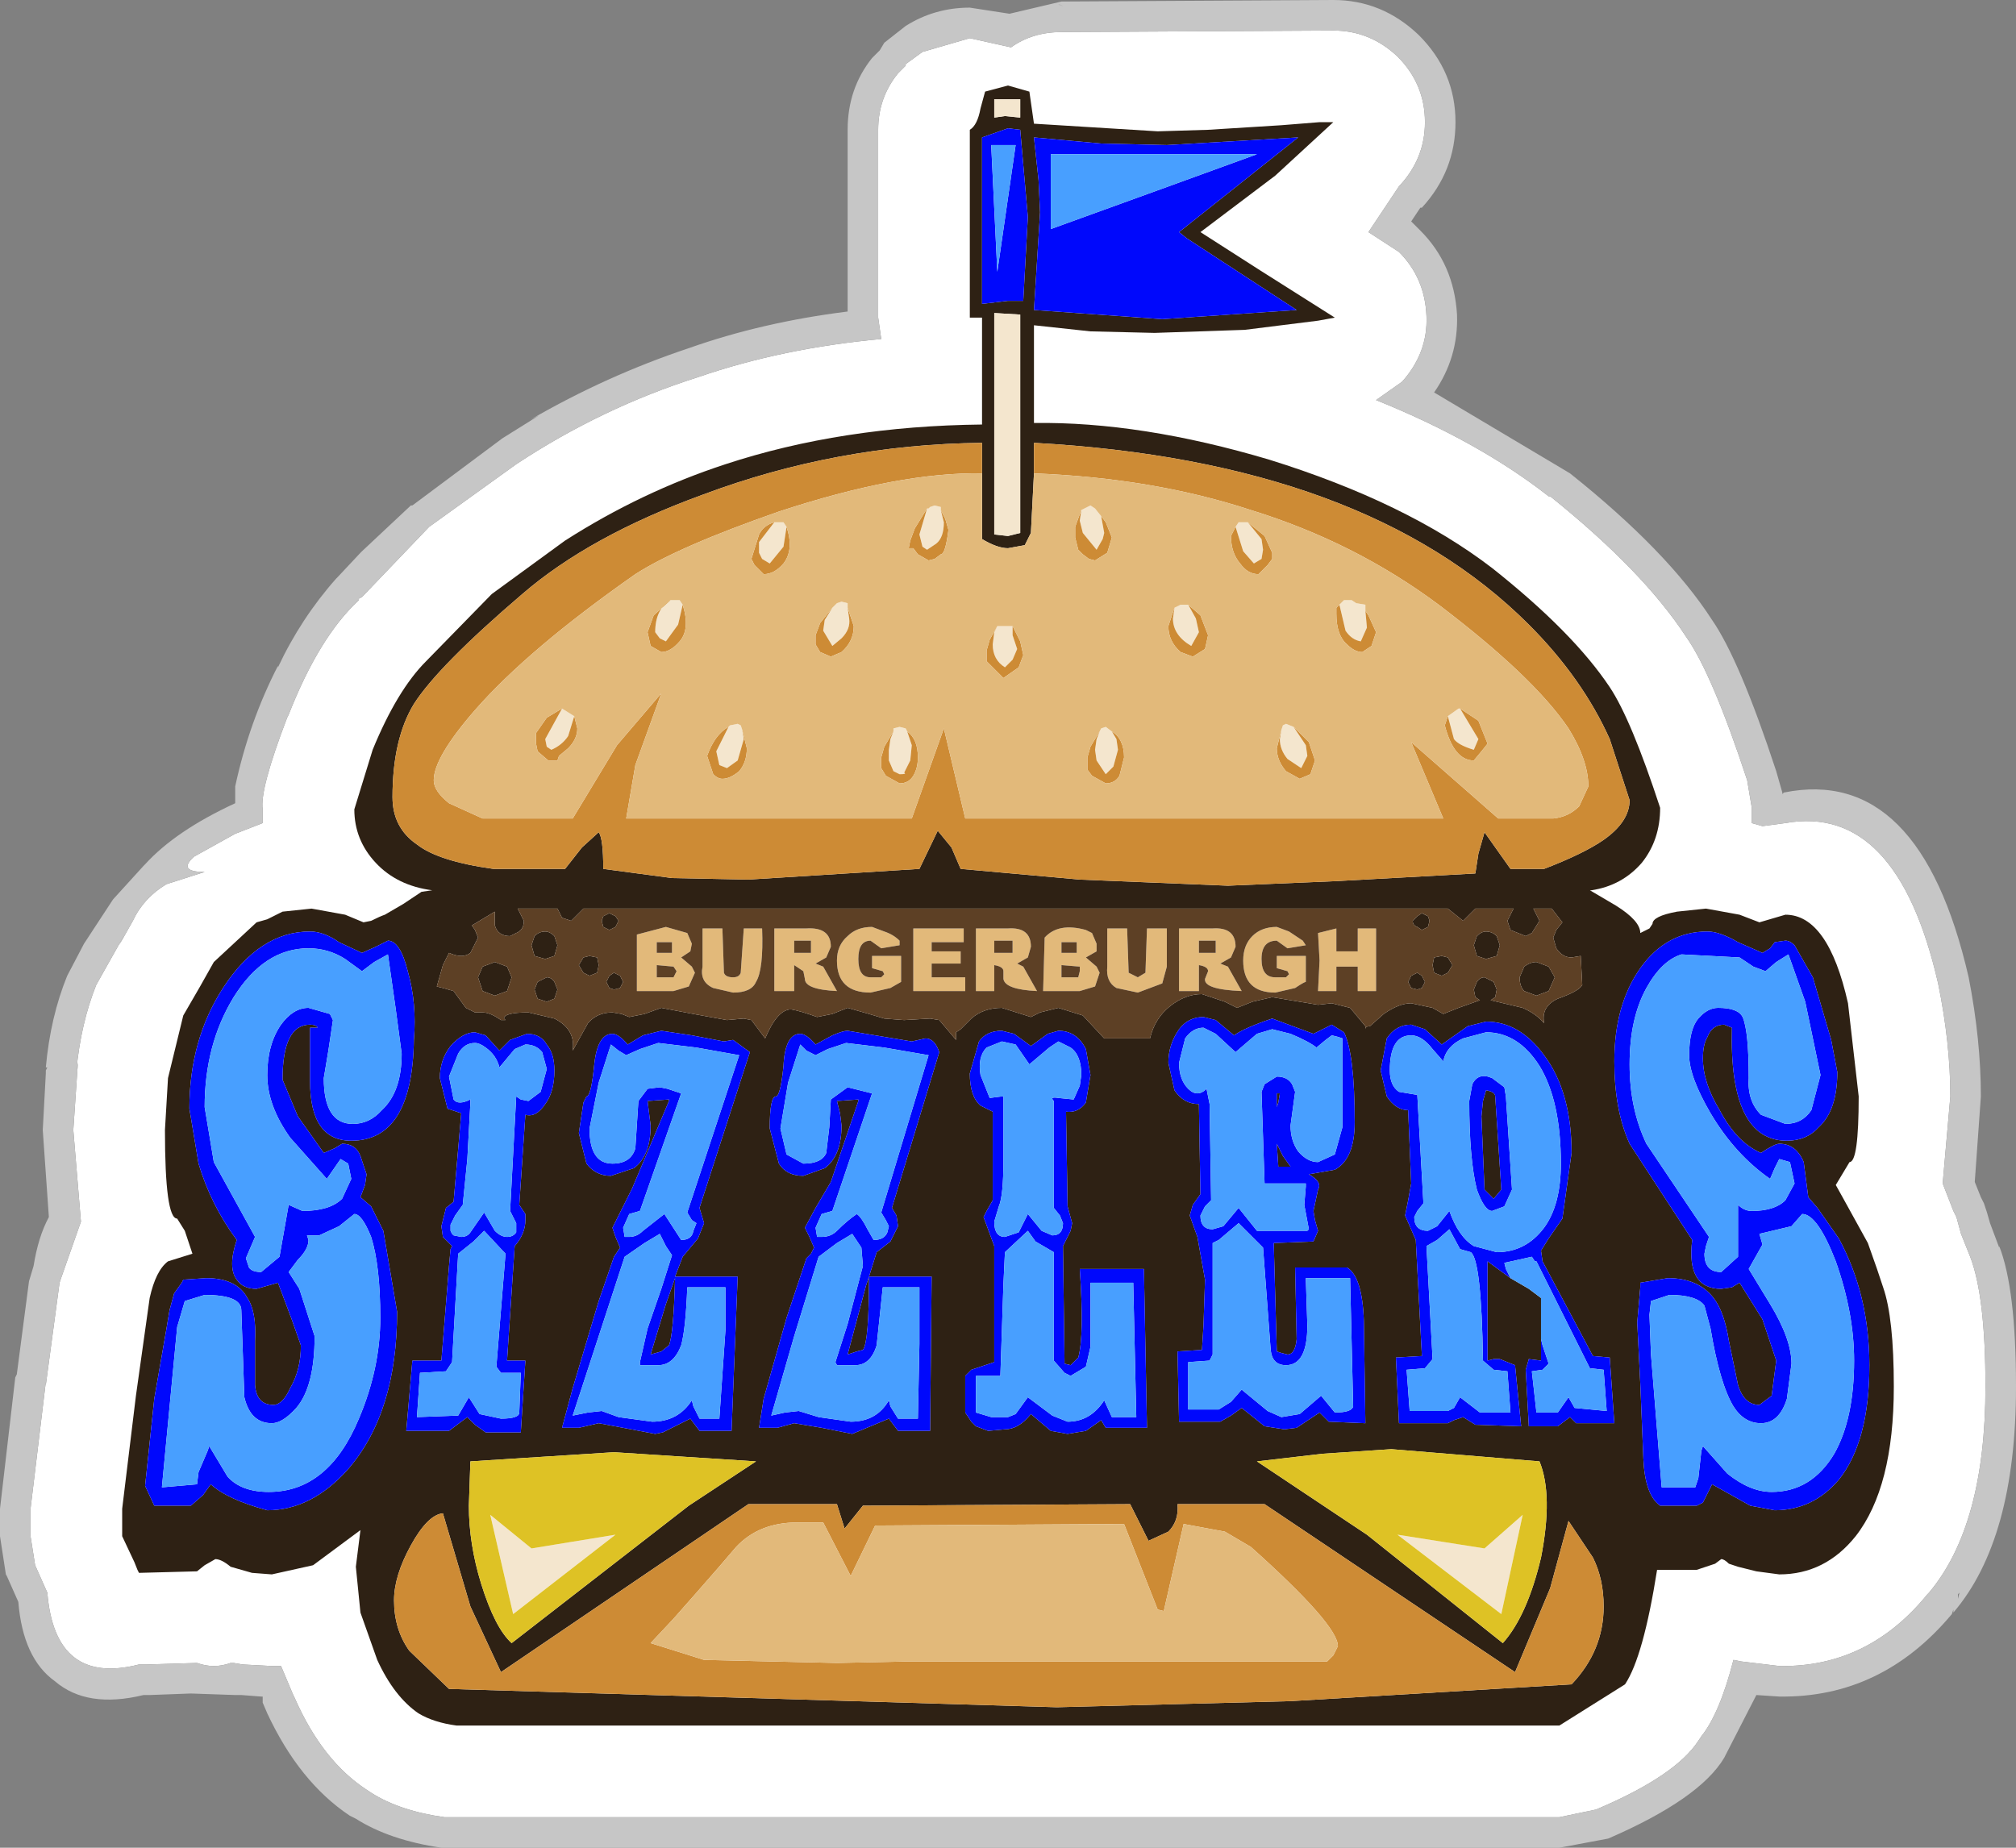 <?xml version="1.0" encoding="UTF-8" standalone="no"?>
<svg xmlns:ffdec="https://www.free-decompiler.com/flash" xmlns:xlink="http://www.w3.org/1999/xlink" ffdec:objectType="shape" height="60.5px" width="66.0px" xmlns="http://www.w3.org/2000/svg">
  <rect width="100%" height="100%" fill="#808080" stroke="none"/>
  <g transform="matrix(1.0, 0.0, 0.0, 1.0, 33.15, 30.3)">
    <path d="M1.55 -30.15 L1.65 -30.1 1.5 -30.15 1.55 -30.15 M-2.95 -28.6 L-1.4 -29.05 -0.05 -28.75 Q0.65 -29.25 1.6 -29.25 L10.5 -29.3 Q11.7 -29.3 12.6 -28.45 13.5 -27.55 13.5 -26.3 13.5 -25.1 12.65 -24.2 L11.65 -22.7 12.65 -22.05 Q13.5 -21.2 13.55 -19.95 13.6 -18.75 12.75 -17.8 L11.9 -17.2 Q15.25 -15.85 17.55 -14.05 L17.6 -14.05 Q20.65 -11.6 22.05 -9.45 22.9 -8.25 24.05 -4.75 L24.2 -3.85 24.2 -3.35 24.55 -3.25 25.3 -3.35 Q28.95 -4.0 30.3 1.9 30.7 3.85 30.7 5.6 L30.45 8.45 30.8 9.35 30.9 9.55 31.05 10.1 31.25 10.6 31.35 10.85 Q31.85 12.15 31.85 15.1 31.85 19.65 30.0 21.85 L29.95 21.9 Q28.0 24.3 25.1 24.25 L23.85 24.1 23.6 24.05 Q23.15 25.8 22.55 26.55 L22.45 26.7 Q21.7 27.85 19.1 28.95 L17.9 29.2 -18.2 29.2 -18.6 29.2 Q-20.05 29.0 -21.0 28.4 L-21.15 28.3 Q-22.6 27.35 -23.5 25.3 L-23.55 25.2 -23.95 24.25 -24.25 24.25 -25.2 24.2 -25.5 24.15 -25.6 24.15 Q-26.15 24.35 -26.7 24.15 L-28.35 24.2 -28.6 24.2 Q-31.35 24.9 -31.6 21.85 L-32.0 20.95 -32.15 20.0 -32.15 19.65 -32.15 19.1 -31.65 14.95 -31.65 15.05 -31.2 11.7 -31.15 11.55 -30.5 9.7 -30.75 6.7 -30.6 4.5 -30.65 4.75 Q-30.5 3.2 -30.0 1.95 L-29.1 0.35 -29.25 0.65 -28.8 -0.15 Q-28.45 -0.9 -27.7 -1.35 L-26.45 -1.75 Q-27.35 -1.75 -26.8 -2.25 L-25.45 -3.0 -24.55 -3.35 -24.55 -3.8 Q-24.65 -4.45 -23.75 -6.8 L-23.7 -6.9 Q-22.7 -9.45 -21.4 -10.65 L-21.4 -10.7 -21.3 -10.75 -19.1 -13.05 -16.25 -15.1 Q-13.45 -16.95 -10.3 -17.95 -7.55 -18.9 -4.3 -19.2 L-4.4 -19.9 -4.4 -26.05 Q-4.4 -27.1 -3.75 -27.9 L-3.6 -28.05 -3.5 -28.15 -3.5 -28.2 -2.95 -28.6" fill="#ffffff" fill-rule="evenodd" stroke="none"/>
    <path d="M1.55 -30.15 L1.5 -30.15 1.65 -30.1 1.55 -30.15 M-28.45 -1.95 L-28.4 -2.0 Q-27.4 -3.1 -25.45 -4.0 L-25.45 -4.55 Q-25.0 -6.65 -24.05 -8.5 L-24.05 -8.45 Q-23.3 -10.05 -22.15 -11.35 L-22.1 -11.4 -21.35 -12.2 -21.3 -12.25 -19.7 -13.75 -19.65 -13.75 -16.7 -15.95 -15.5 -16.7 -15.8 -16.55 Q-13.3 -18.0 -10.6 -18.9 -8.2 -19.75 -5.4 -20.1 L-5.4 -26.05 Q-5.4 -27.4 -4.6 -28.4 L-4.5 -28.5 -4.35 -28.65 -4.2 -28.9 -3.5 -29.45 Q-2.55 -30.05 -1.4 -30.05 L-0.1 -29.85 1.6 -30.25 10.5 -30.3 Q12.1 -30.3 13.3 -29.15 14.5 -27.95 14.5 -26.3 14.5 -24.7 13.4 -23.5 L13.35 -23.5 13.05 -23.05 13.35 -22.75 Q14.45 -21.65 14.55 -20.0 14.6 -18.6 13.8 -17.45 L18.0 -14.95 18.25 -14.8 Q21.45 -12.25 22.9 -10.0 23.8 -8.7 25.0 -5.05 L25.2 -4.35 25.2 -4.3 25.25 -4.35 Q29.7 -5.25 31.3 1.7 31.7 3.75 31.7 5.6 L31.5 8.4 31.7 8.9 31.8 9.1 31.9 9.4 32.0 9.75 32.15 10.15 32.3 10.55 32.3 10.5 Q32.85 11.9 32.85 15.1 32.85 20.1 30.8 22.5 L30.8 22.4 30.75 22.55 Q28.45 25.3 25.1 25.25 L24.35 25.2 23.35 27.15 23.3 27.25 Q22.5 28.6 19.5 29.9 L17.9 30.2 -18.2 30.2 -18.6 30.2 -18.7 30.2 Q-20.4 29.95 -21.5 29.25 L-21.6 29.2 -21.7 29.15 Q-23.35 28.05 -24.4 25.8 L-24.55 25.45 -24.55 25.25 -24.6 25.25 -25.25 25.2 -25.45 25.2 -26.9 25.15 -28.25 25.2 -28.35 25.2 -28.45 25.2 Q-30.3 25.65 -31.35 24.75 -32.4 24.0 -32.55 22.15 L-32.95 21.25 -32.95 21.3 -33.15 20.0 -33.15 19.65 -33.15 19.1 -32.65 14.8 -32.6 14.7 -32.2 11.65 -32.05 11.15 Q-31.9 10.2 -31.55 9.55 L-31.75 6.7 -31.65 4.85 -31.65 4.75 -31.6 4.65 -31.65 4.65 Q-31.5 3.0 -30.95 1.65 L-30.4 0.6 -29.45 -0.85 -28.45 -1.95 M-2.95 -28.6 L-3.5 -28.2 -3.5 -28.15 -3.6 -28.05 -3.75 -27.9 Q-4.4 -27.1 -4.4 -26.05 L-4.4 -19.9 -4.3 -19.2 Q-7.55 -18.9 -10.3 -17.95 -13.45 -16.95 -16.25 -15.1 L-19.1 -13.05 -21.3 -10.75 -21.4 -10.7 -21.4 -10.65 Q-22.7 -9.45 -23.7 -6.9 L-23.75 -6.8 Q-24.65 -4.45 -24.55 -3.8 L-24.55 -3.35 -25.45 -3.0 -26.8 -2.25 Q-27.35 -1.75 -26.45 -1.75 L-27.7 -1.35 Q-28.45 -0.9 -28.8 -0.15 L-29.25 0.65 -29.1 0.35 -30.0 1.95 Q-30.5 3.2 -30.65 4.75 L-30.6 4.5 -30.75 6.7 -30.5 9.7 -31.15 11.55 -31.2 11.7 -31.65 15.05 -31.65 14.95 -32.15 19.1 -32.15 19.65 -32.15 20.0 -32.0 20.95 -31.6 21.85 Q-31.35 24.9 -28.6 24.2 L-28.35 24.2 -26.7 24.15 Q-26.15 24.35 -25.6 24.15 L-25.5 24.15 -25.2 24.2 -24.25 24.25 -23.95 24.25 -23.55 25.2 -23.5 25.3 Q-22.6 27.35 -21.15 28.3 L-21.0 28.4 Q-20.05 29.0 -18.6 29.2 L-18.2 29.2 17.9 29.2 19.1 28.95 Q21.7 27.85 22.45 26.7 L22.55 26.55 Q23.15 25.8 23.6 24.05 L23.85 24.1 25.1 24.25 Q28.0 24.3 29.95 21.9 L30.0 21.85 Q31.85 19.65 31.85 15.1 31.85 12.15 31.35 10.85 L31.25 10.6 31.05 10.1 30.9 9.55 30.8 9.35 30.45 8.45 30.7 5.6 Q30.7 3.85 30.3 1.9 28.95 -4.0 25.3 -3.35 L24.55 -3.25 24.2 -3.35 24.2 -3.85 24.05 -4.75 Q22.9 -8.25 22.05 -9.45 20.65 -11.6 17.6 -14.05 L17.55 -14.05 Q15.25 -15.85 11.9 -17.2 L12.75 -17.8 Q13.6 -18.75 13.55 -19.95 13.5 -21.2 12.65 -22.05 L11.65 -22.7 12.65 -24.2 Q13.5 -25.1 13.5 -26.3 13.5 -27.55 12.6 -28.45 11.7 -29.3 10.5 -29.3 L1.6 -29.25 Q0.65 -29.25 -0.05 -28.75 L-1.4 -29.05 -2.95 -28.6 M30.95 21.9 L30.95 22.05 31.0 21.85 30.95 21.9" fill="#c6c6c6" fill-rule="evenodd" stroke="none"/>
    <path d="M6.15 -22.7 L8.1 -21.45 10.55 -19.9 10.0 -19.8 7.6 -19.5 4.65 -19.4 2.55 -19.45 0.7 -19.65 0.7 -16.45 Q4.2 -16.5 8.4 -15.25 12.9 -13.85 15.7 -11.7 18.35 -9.6 19.55 -7.8 20.25 -6.75 21.2 -3.85 21.2 -2.8 20.6 -2.05 19.95 -1.3 18.95 -1.15 L18.9 -1.15 19.75 -0.65 Q20.55 -0.15 20.55 0.25 L20.85 0.1 20.95 -0.05 Q20.95 -0.3 21.75 -0.45 L22.7 -0.55 23.8 -0.35 24.45 -0.1 25.3 -0.35 Q26.7 -0.35 27.35 2.55 L27.7 5.6 Q27.7 7.75 27.4 7.75 L26.95 8.5 27.2 8.95 28.0 10.4 28.3 11.25 28.5 11.85 Q28.85 12.85 28.85 15.1 28.85 18.4 27.6 20.0 26.6 21.25 25.1 21.25 L24.35 21.15 23.75 21.0 23.45 20.9 Q23.3 20.75 23.2 20.75 L23.0 20.9 22.4 21.1 21.1 21.1 Q20.65 23.95 20.05 24.85 L17.9 26.2 -18.2 26.2 Q-18.95 26.1 -19.45 25.8 -20.25 25.25 -20.8 24.05 L-21.35 22.5 -21.5 21.0 -21.35 19.8 -22.9 20.95 -24.25 21.25 -24.9 21.2 -25.6 21.0 Q-25.9 20.75 -26.1 20.75 L-26.45 20.95 -26.7 21.15 -28.6 21.2 -28.65 21.1 -28.75 20.85 -29.15 20.0 -29.15 19.65 -29.15 19.1 -28.7 15.4 -28.25 12.2 Q-28.05 11.3 -27.65 11.0 L-26.85 10.75 -27.1 10.0 -27.35 9.6 Q-27.75 9.6 -27.75 6.7 L-27.65 5.0 -27.15 2.95 -26.6 2.0 -26.15 1.2 -24.75 -0.1 -24.4 -0.2 -23.9 -0.45 -22.95 -0.55 -21.85 -0.35 -21.25 -0.1 -21.0 -0.15 Q-20.7 -0.3 -20.55 -0.35 L-19.95 -0.7 -19.35 -1.1 -19.0 -1.15 Q-20.15 -1.3 -20.85 -2.05 -21.55 -2.8 -21.55 -3.8 L-20.95 -5.75 Q-20.15 -7.7 -19.2 -8.65 L-17.05 -10.85 -14.65 -12.6 Q-12.15 -14.2 -9.4 -15.1 -5.6 -16.35 -1.0 -16.4 L-1.0 -19.9 -1.4 -19.9 -1.4 -26.05 Q-1.15 -26.2 -1.05 -26.75 L-0.9 -27.3 -0.15 -27.5 0.55 -27.3 0.7 -26.25 4.75 -26.0 6.4 -26.05 8.8 -26.2 10.05 -26.3 10.5 -26.3 8.6 -24.55 6.15 -22.7 M0.25 -26.45 L0.25 -27.05 -0.15 -27.05 -0.6 -27.05 -0.6 -26.45 -0.25 -26.5 0.25 -26.45 M9.35 -25.8 L5.05 -25.55 2.9 -25.6 1.8 -25.7 0.7 -25.8 0.85 -24.4 0.9 -23.35 0.7 -20.15 4.9 -19.85 9.3 -20.15 5.7 -22.5 5.45 -22.7 9.35 -25.8 M0.5 -23.2 L0.25 -26.05 -0.15 -26.1 -1.0 -25.8 -1.0 -20.35 -0.15 -20.45 0.35 -20.45 0.5 -23.2 M0.7 -14.8 L0.6 -12.85 0.4 -12.45 -0.15 -12.35 Q-0.5 -12.35 -1.0 -12.65 L-1.0 -14.8 -1.0 -15.8 Q-5.75 -15.75 -10.15 -14.1 -13.85 -12.75 -16.05 -10.85 -18.8 -8.5 -19.6 -7.25 -20.3 -6.1 -20.3 -4.2 -20.3 -3.2 -19.5 -2.65 -18.8 -2.1 -17.0 -1.85 L-14.65 -1.85 -14.1 -2.55 -13.55 -3.05 Q-13.4 -2.85 -13.4 -1.85 L-11.15 -1.55 -8.65 -1.5 -3.05 -1.85 -2.45 -3.1 -2.0 -2.55 -1.7 -1.85 2.2 -1.5 7.05 -1.3 10.6 -1.45 15.15 -1.7 15.25 -2.35 15.45 -3.05 16.3 -1.85 17.4 -1.85 Q18.7 -2.35 19.35 -2.8 20.2 -3.4 20.2 -4.1 L19.55 -6.1 Q18.65 -8.1 16.9 -9.85 11.55 -15.2 0.7 -15.8 L0.7 -14.8 M0.25 -20.0 L-0.6 -20.05 -0.6 -12.8 -0.15 -12.75 0.25 -12.85 0.25 -20.0 M13.65 -0.15 L13.6 0.05 13.4 0.15 13.25 0.05 Q13.1 0.0 13.1 -0.15 L13.25 -0.3 13.4 -0.4 13.6 -0.3 13.65 -0.15 M15.15 -0.55 L14.75 -0.15 14.25 -0.55 -14.05 -0.55 -14.45 -0.15 -14.75 -0.25 -14.9 -0.55 -16.2 -0.55 -16.0 -0.15 Q-16.0 0.15 -16.25 0.25 L-16.45 0.35 Q-16.85 0.35 -16.95 0.0 L-16.95 -0.45 -17.7 0.0 -17.6 0.15 -17.5 0.4 -17.75 0.9 Q-18.0 1.1 -18.45 0.9 L-18.65 1.3 -18.85 2.0 -18.65 2.05 -18.3 2.15 -17.9 2.7 -17.6 2.85 -17.35 2.85 Q-17.1 2.85 -16.75 3.1 L-16.6 3.1 -16.65 3.05 Q-16.65 2.85 -15.85 2.85 L-15.0 3.05 Q-14.3 3.4 -14.4 4.1 L-13.9 3.2 Q-13.6 2.85 -13.1 2.85 L-12.8 2.9 -12.55 3.0 -12.05 2.9 -11.5 2.7 -10.45 2.9 -9.35 3.1 -8.8 3.05 -8.55 3.1 -8.1 3.7 Q-7.7 2.75 -7.25 2.75 -6.95 2.8 -6.4 3.0 L-5.9 2.9 -5.4 2.7 -4.7 2.9 -4.2 3.05 -3.55 3.1 -2.7 3.05 -2.4 3.1 -1.85 3.75 -1.85 3.5 -1.7 3.4 -1.35 3.05 Q-0.95 2.7 -0.35 2.7 L0.6 3.0 0.9 2.85 1.5 2.7 2.3 2.95 3.0 3.7 4.5 3.7 Q4.65 3.05 5.15 2.65 5.65 2.25 6.2 2.25 L6.95 2.5 7.35 2.7 7.85 2.5 8.5 2.35 9.4 2.5 10.0 2.6 10.45 2.55 11.05 2.7 11.55 3.3 11.55 3.4 Q11.55 3.3 11.7 3.3 L12.15 2.9 Q12.65 2.55 13.05 2.55 L13.75 2.7 14.1 2.9 14.6 2.7 15.3 2.45 15.15 2.35 15.1 2.1 15.2 1.85 Q15.3 1.7 15.45 1.7 L15.75 1.85 15.85 2.1 15.8 2.35 15.65 2.45 16.7 2.7 Q17.15 2.9 17.4 3.2 17.3 2.65 17.85 2.4 18.55 2.15 18.65 1.95 L18.6 1.0 18.3 1.05 Q18.0 1.05 17.8 0.75 L17.7 0.4 17.8 0.15 18.0 -0.1 17.65 -0.55 17.05 -0.55 17.25 -0.15 17.0 0.25 16.8 0.35 16.3 0.15 16.2 -0.15 16.4 -0.55 15.15 -0.55 M24.55 0.9 L23.75 0.55 Q23.15 0.2 22.75 0.2 21.4 0.2 20.55 1.4 19.7 2.6 19.7 4.45 19.7 6.05 20.2 7.15 L22.25 10.3 Q22.05 11.9 23.2 11.9 L23.55 11.85 23.8 11.7 24.55 12.9 25.0 14.25 24.85 15.4 24.45 15.7 Q23.95 15.7 23.75 15.05 L23.45 13.6 Q23.3 12.65 22.95 12.2 22.45 11.55 21.45 11.55 L20.55 11.7 20.55 11.85 20.45 13.0 20.55 15.0 20.65 17.45 Q20.7 18.65 21.2 19.0 L22.4 19.0 22.6 18.9 22.9 18.3 24.15 19.0 24.95 19.15 Q26.2 19.15 27.05 18.15 28.05 16.9 28.05 14.4 28.05 12.1 27.05 10.25 L26.35 9.25 26.05 8.9 25.9 7.75 Q25.65 7.15 25.1 7.15 24.95 7.15 24.5 7.45 23.7 7.1 23.15 6.05 22.6 5.15 22.6 4.35 22.6 3.9 22.75 3.65 22.9 3.25 23.3 3.25 L23.55 3.35 Q23.45 7.05 25.35 7.05 26.0 7.05 26.4 6.6 27.0 6.05 27.0 4.8 L26.8 3.75 26.2 1.7 25.6 0.65 Q25.45 0.5 25.3 0.5 L24.95 0.55 24.8 0.75 24.55 0.9 M15.95 0.65 L15.85 1.0 15.5 1.1 15.2 1.0 15.1 0.65 15.2 0.35 Q15.35 0.2 15.5 0.2 15.7 0.2 15.85 0.35 L15.95 0.65 M17.75 1.7 L17.55 2.15 17.15 2.3 16.75 2.15 Q16.6 2.0 16.6 1.7 L16.75 1.35 Q16.95 1.2 17.15 1.2 L17.55 1.35 17.75 1.7 M17.3 13.55 L17.3 14.25 16.9 14.2 16.8 14.55 16.9 16.4 17.85 16.4 18.25 16.1 18.45 16.3 19.7 16.3 19.55 14.15 19.0 14.1 17.35 11.0 17.3 10.65 17.55 10.25 18.0 9.6 18.3 7.45 Q18.3 5.45 17.4 4.25 16.6 3.15 15.5 3.15 L14.9 3.3 14.05 3.9 13.5 3.4 13.05 3.25 Q12.55 3.25 12.25 3.7 L12.05 4.75 12.25 5.6 Q12.55 6.05 12.95 6.05 L13.05 8.45 12.95 9.0 12.85 9.5 13.2 10.3 13.4 14.1 12.55 14.15 12.65 16.3 14.25 16.3 14.45 16.2 14.75 16.1 15.15 16.35 16.65 16.4 16.45 14.4 15.95 14.2 15.75 14.2 15.55 14.25 15.55 11.0 16.3 11.55 16.9 11.9 17.3 12.2 17.3 12.7 17.3 13.55 M15.5 5.4 Q15.8 5.45 15.8 5.6 L16.0 8.65 15.75 8.95 15.45 8.65 15.35 6.25 15.4 5.75 15.5 5.4 M13.5 1.85 L13.4 2.05 13.25 2.1 13.05 2.05 12.95 1.85 13.05 1.65 13.25 1.55 13.4 1.65 13.5 1.85 M14.4 1.3 L14.25 1.55 14.05 1.65 13.8 1.55 13.75 1.3 13.8 1.05 14.05 1.0 14.25 1.05 14.4 1.3 M7.25 3.6 L6.65 3.1 6.25 3.0 Q5.75 3.0 5.45 3.4 5.1 3.9 5.1 4.5 L5.3 5.4 Q5.6 5.85 6.1 5.85 L6.15 8.8 5.9 9.15 5.8 9.5 6.05 10.2 6.3 11.6 6.25 13.1 6.2 13.9 5.4 13.95 5.45 16.25 6.8 16.25 7.15 16.05 7.5 15.8 8.25 16.4 8.9 16.5 9.3 16.45 10.05 15.95 10.35 16.25 11.55 16.3 11.5 12.95 Q11.45 11.5 10.95 11.2 L9.25 11.2 9.3 13.55 Q9.25 14.05 9.0 14.05 L8.8 14.0 8.65 13.95 8.55 10.4 9.85 10.35 10.0 10.0 9.9 9.65 9.85 9.35 10.0 8.65 Q10.15 8.4 9.7 8.15 L10.55 8.0 Q11.2 7.65 11.2 6.45 11.2 4.2 10.85 3.5 L10.45 3.25 9.85 3.55 8.5 3.05 Q7.6 3.35 7.25 3.6 M8.7 5.8 L8.65 5.95 8.65 5.5 8.75 5.5 8.7 5.8 M-0.35 3.45 Q-0.85 3.45 -1.1 3.8 L-1.4 4.85 Q-1.4 5.6 -1.05 5.9 L-0.65 6.1 -0.65 9.0 -0.85 9.35 -0.95 9.55 -0.6 10.5 -0.6 14.3 -1.35 14.55 -1.55 14.75 -1.55 15.95 -1.35 16.25 -1.2 16.4 -0.8 16.55 -0.25 16.5 Q0.2 16.5 0.6 16.0 L1.25 16.55 1.8 16.65 2.4 16.55 2.9 16.2 3.05 16.45 4.4 16.45 4.3 11.25 2.2 11.25 Q2.35 13.45 2.15 14.15 L1.9 14.4 1.7 14.35 1.7 14.25 1.65 10.5 1.9 10.0 1.95 9.75 1.8 9.2 1.75 6.1 Q2.15 6.15 2.4 5.8 L2.55 4.9 2.4 4.05 Q2.1 3.45 1.5 3.45 L1.15 3.55 0.6 3.95 0.05 3.55 -0.35 3.45 M8.85 7.55 L9.1 7.9 8.7 7.9 8.65 7.15 8.85 7.55 M4.45 20.15 L3.85 18.95 -4.9 19.0 -5.5 19.75 -5.75 18.95 -8.65 18.95 -16.75 24.45 -17.75 22.3 -18.65 19.25 Q-19.15 19.3 -19.7 20.3 -20.25 21.3 -20.25 22.1 -20.25 23.05 -19.75 23.75 L-18.45 25.0 1.45 25.6 9.1 25.4 18.3 24.85 Q19.35 23.75 19.35 22.3 19.35 21.4 19.0 20.7 L18.2 19.5 17.6 21.7 16.45 24.45 8.25 18.95 5.4 18.95 Q5.45 19.5 5.1 19.85 L4.45 20.15 M16.05 23.5 Q16.85 22.6 17.3 20.7 17.7 18.65 17.25 17.55 L12.4 17.15 10.15 17.3 8.0 17.55 11.6 19.95 16.05 23.5 M-12.9 -0.15 L-13.0 0.05 -13.2 0.15 -13.4 0.05 -13.45 -0.15 -13.4 -0.3 -13.2 -0.4 -13.0 -0.3 -12.9 -0.15 M-4.7 11.5 L-4.45 10.7 -4.0 10.35 -3.75 9.85 -3.8 9.5 -3.95 9.25 -2.4 4.15 Q-2.55 3.7 -2.85 3.7 L-3.3 3.8 -4.5 3.6 -5.4 3.45 Q-5.55 3.45 -5.9 3.6 L-6.45 3.9 Q-6.75 3.55 -6.95 3.55 -7.45 3.55 -7.5 4.6 -7.6 5.6 -7.75 5.6 -7.95 5.6 -7.95 6.65 L-7.65 7.8 Q-7.4 8.2 -6.85 8.2 L-6.15 7.95 Q-5.6 7.55 -5.6 6.55 L-5.65 6.15 -5.75 5.75 -5.05 5.7 -5.05 5.75 -5.95 8.4 -6.45 9.25 -6.8 9.9 -6.65 10.2 -6.5 10.55 -6.6 10.75 -6.75 10.9 -7.1 11.95 -7.4 12.85 -8.15 15.5 -8.3 16.45 -7.7 16.45 -7.15 16.3 -6.25 16.45 -5.25 16.65 -4.05 16.15 -3.75 16.55 -2.7 16.55 -2.65 11.5 -4.7 11.5 Q-4.7 13.65 -4.9 13.9 L-5.1 13.95 -5.4 14.05 -4.8 11.8 -4.7 11.5 M-8.6 4.15 L-9.15 3.75 -9.45 3.8 -10.5 3.6 -11.5 3.45 -12.1 3.6 -12.6 3.9 Q-12.9 3.55 -13.1 3.55 -13.6 3.55 -13.7 4.6 -13.8 5.6 -13.95 5.6 L-14.05 5.8 -14.2 6.8 -13.95 7.8 Q-13.65 8.2 -13.15 8.2 L-12.4 7.95 Q-11.85 7.55 -11.85 6.55 L-11.95 5.75 -11.25 5.7 -11.25 5.75 -12.45 8.6 -13.1 9.9 -13.0 10.2 -12.85 10.55 -13.05 10.85 -13.55 12.3 -14.4 15.15 -14.75 16.45 -14.2 16.45 -13.55 16.3 -12.75 16.45 -11.7 16.65 -11.45 16.6 -10.55 16.15 -10.25 16.55 -9.2 16.55 -9.0 11.5 -11.05 11.5 -10.8 10.85 -10.3 10.25 -10.1 9.75 -10.25 9.25 -8.6 4.15 M-13.55 1.3 L-13.6 1.55 -13.85 1.65 -14.05 1.55 -14.2 1.3 -14.05 1.05 -13.85 1.0 -13.6 1.05 -13.55 1.3 M-14.9 0.65 L-15.0 1.0 -15.3 1.1 -15.65 1.0 -15.75 0.65 -15.65 0.35 Q-15.5 0.2 -15.3 0.2 -15.15 0.2 -15.0 0.35 L-14.9 0.65 M-14.9 2.1 L-15.0 2.4 -15.25 2.5 -15.55 2.4 -15.65 2.1 -15.55 1.85 -15.25 1.7 Q-15.1 1.7 -15.0 1.85 L-14.9 2.1 M-12.75 1.85 L-12.85 2.05 -13.05 2.1 -13.2 2.05 -13.3 1.85 -13.2 1.65 -13.05 1.55 -12.85 1.65 -12.75 1.85 M-16.4 1.7 L-16.55 2.15 -16.95 2.3 -17.35 2.15 -17.5 1.7 -17.35 1.35 -16.95 1.2 -16.55 1.35 -16.4 1.7 M-17.6 3.5 Q-18.0 3.5 -18.4 3.95 -18.75 4.4 -18.75 5.0 L-18.5 6.0 -18.05 6.15 -18.3 9.05 -18.55 9.25 -18.7 9.85 -18.65 10.2 -18.5 10.35 -18.35 10.5 -18.4 10.6 -18.45 11.15 -18.7 14.25 -19.65 14.25 -19.85 16.55 -18.45 16.55 -17.85 16.1 -17.6 16.35 -17.25 16.6 -16.1 16.6 -15.95 14.25 -16.55 14.25 -16.3 10.5 Q-15.95 10.1 -15.95 9.65 L-15.95 9.45 -16.15 9.15 -15.95 6.2 Q-15.6 6.3 -15.3 5.85 -15.0 5.45 -15.0 4.75 -15.0 4.2 -15.25 3.9 -15.45 3.55 -15.9 3.55 L-16.45 3.75 -16.8 4.1 -17.25 3.6 -17.6 3.5 M-21.65 7.05 Q-19.65 7.05 -19.6 3.75 -19.5 2.55 -19.8 1.5 -20.05 0.5 -20.45 0.5 L-20.85 0.7 -21.3 0.9 -22.05 0.55 Q-22.55 0.2 -23.0 0.2 -24.65 0.2 -25.85 2.05 -26.95 3.75 -26.95 6.0 L-26.65 7.8 Q-26.25 9.15 -25.4 10.3 -25.7 11.2 -25.4 11.6 -25.2 11.9 -24.75 11.9 L-24.05 11.7 -23.6 12.9 -23.3 13.75 Q-23.3 14.55 -23.65 15.15 -23.9 15.7 -24.2 15.7 -24.75 15.7 -24.8 15.05 L-24.8 13.6 Q-24.75 12.65 -25.05 12.2 -25.4 11.55 -26.4 11.55 L-27.15 11.6 -27.2 11.7 -27.45 12.05 -27.6 12.6 -27.7 13.2 -28.1 15.5 -28.4 18.35 -28.1 19.0 -26.9 19.0 -26.5 18.65 -26.25 18.3 Q-25.7 18.8 -24.4 19.15 -22.95 19.15 -21.75 17.8 -20.15 15.95 -20.15 12.65 L-20.6 10.0 -21.0 9.2 -21.35 8.9 -21.2 8.5 -21.15 8.15 -21.35 7.55 Q-21.5 7.15 -21.95 7.15 L-22.2 7.3 -22.55 7.45 -23.4 6.25 -23.9 5.05 Q-23.9 3.25 -23.0 3.25 -22.8 3.25 -22.75 3.35 L-23.0 3.35 -23.0 5.1 Q-23.0 7.05 -21.65 7.05 M-11.35 12.4 L-11.05 11.55 Q-11.1 13.4 -11.25 13.75 L-11.5 13.95 -11.85 14.05 -11.35 12.4 M-10.6 19.0 L-8.4 17.55 -13.05 17.25 -15.4 17.4 -17.75 17.55 -17.8 19.0 Q-17.8 20.25 -17.4 21.55 -16.95 23.0 -16.4 23.5 L-10.6 19.0" fill="#2e2114" fill-rule="evenodd" stroke="none"/>
    <path d="M0.25 -26.45 L-0.25 -26.5 -0.6 -26.45 -0.6 -27.05 -0.15 -27.05 0.25 -27.05 0.25 -26.45 M2.25 -13.6 L2.55 -13.75 2.7 -13.65 2.9 -13.4 3.0 -12.85 2.95 -12.65 2.75 -12.3 2.3 -12.85 2.2 -13.25 2.25 -13.6 M7.3 -13.05 L7.4 -13.2 7.7 -13.2 8.15 -12.65 8.2 -12.3 8.15 -12.0 7.9 -11.85 7.55 -12.25 7.3 -13.05 M0.25 -20.0 L0.25 -12.85 -0.15 -12.75 -0.6 -12.8 -0.6 -20.05 0.25 -20.0 M5.3 -10.4 L5.5 -10.5 5.75 -10.5 6.0 -10.05 6.1 -9.6 5.85 -9.15 Q5.25 -9.5 5.25 -10.05 L5.3 -10.4 M8.8 -6.4 L8.85 -6.55 8.95 -6.6 9.2 -6.5 9.6 -5.9 9.65 -5.55 9.45 -5.15 9.0 -5.45 Q8.75 -5.75 8.75 -6.1 L8.8 -6.4 M0.0 -9.8 L0.0 -9.5 0.15 -9.05 0.0 -8.7 -0.25 -8.45 Q-0.65 -8.7 -0.65 -9.2 L-0.6 -9.6 -0.5 -9.8 -0.05 -9.8 0.0 -9.8 M2.85 -6.35 L2.9 -6.45 3.05 -6.5 3.25 -6.35 3.4 -6.1 3.45 -5.75 3.3 -5.2 3.05 -4.95 2.75 -5.4 2.7 -5.75 2.75 -6.1 2.85 -6.35 M10.7 -10.5 L10.85 -10.65 11.1 -10.65 11.25 -10.55 11.55 -10.5 11.55 -10.3 11.6 -9.75 11.4 -9.3 Q11.1 -9.35 10.9 -9.65 L10.7 -10.5 M14.25 -6.85 L14.6 -7.1 14.65 -7.1 15.25 -6.1 15.1 -5.75 Q14.6 -5.9 14.45 -6.1 L14.25 -6.85 M15.45 20.4 L16.7 19.3 16.0 22.55 12.6 19.95 15.45 20.4 M-7.4 -13.05 L-7.5 -12.4 -7.95 -11.85 -8.2 -12.0 -8.3 -12.2 -8.3 -12.55 -7.8 -13.2 -7.5 -13.2 -7.4 -13.05 M-2.35 -13.6 L-2.25 -13.2 Q-2.25 -12.7 -2.5 -12.5 L-2.8 -12.3 -2.95 -12.4 -3.05 -12.8 -2.8 -13.65 -2.75 -13.65 -2.7 -13.7 -2.55 -13.75 -2.35 -13.7 -2.35 -13.6 M-10.8 -10.5 L-10.95 -9.85 -11.35 -9.3 -11.55 -9.4 -11.7 -9.6 Q-11.7 -10.35 -11.2 -10.65 L-10.9 -10.65 -10.8 -10.5 M-14.35 -6.85 L-14.55 -6.2 Q-14.75 -5.9 -15.1 -5.75 L-15.25 -5.85 -15.3 -6.1 -14.75 -7.1 -14.35 -6.85 M-3.9 -6.35 L-3.9 -6.45 -3.7 -6.5 -3.5 -6.45 -3.45 -6.35 -3.3 -5.9 -3.35 -5.4 -3.55 -5.0 Q-3.45 -4.95 -3.7 -4.95 L-3.9 -5.05 -4.05 -5.4 -4.05 -5.75 -4.0 -6.1 -3.9 -6.35 M-5.9 -10.4 L-5.75 -10.55 -5.6 -10.6 -5.4 -10.55 -5.4 -10.4 -5.35 -10.05 Q-5.3 -9.7 -5.6 -9.4 L-5.9 -9.15 -6.2 -9.65 -6.15 -10.0 -5.9 -10.4 M-9.3 -6.5 L-9.25 -6.55 -9.0 -6.6 -8.9 -6.55 -8.85 -6.4 -8.8 -6.1 -9.0 -5.4 -9.35 -5.15 -9.6 -5.25 -9.7 -5.7 -9.3 -6.5 M-13.0 19.95 L-16.35 22.55 -17.1 19.3 -15.75 20.4 -13.0 19.95" fill="#f4e6ce" fill-rule="evenodd" stroke="none"/>
    <path d="M9.35 -25.8 L5.45 -22.7 5.7 -22.5 9.3 -20.15 4.9 -19.85 0.7 -20.15 0.9 -23.35 0.85 -24.4 0.7 -25.8 1.8 -25.7 2.9 -25.6 5.05 -25.55 9.35 -25.8 M1.25 -22.8 L4.7 -24.05 8.0 -25.25 1.25 -25.25 1.25 -22.8 M0.5 -23.2 L0.35 -20.45 -0.15 -20.45 -1.0 -20.35 -1.0 -25.8 -0.15 -26.1 0.25 -26.05 0.5 -23.2 M20.2 4.55 Q20.2 6.0 20.75 7.15 L22.8 10.2 22.7 10.5 22.65 10.75 Q22.65 11.35 23.2 11.35 L23.75 10.85 23.75 9.15 Q23.95 9.35 24.2 9.35 24.95 9.35 25.3 9.0 L25.6 8.45 25.45 7.75 25.1 7.65 24.95 7.95 24.8 8.3 Q23.65 7.5 22.85 6.15 22.15 4.95 22.15 4.25 22.15 3.4 22.45 3.05 22.75 2.7 23.1 2.7 23.75 2.7 23.9 3.0 24.1 3.45 24.1 5.0 24.05 5.75 24.5 6.2 L25.3 6.5 Q25.85 6.5 26.15 6.05 L26.45 4.9 25.95 2.5 25.4 0.95 25.0 1.2 24.65 1.5 24.25 1.35 23.8 1.05 21.9 0.95 Q21.25 1.15 20.75 2.05 20.2 3.05 20.2 4.55 M24.55 0.9 L24.8 0.75 24.95 0.55 25.3 0.5 Q25.45 0.5 25.6 0.65 L26.2 1.7 26.8 3.75 27.0 4.8 Q27.0 6.05 26.4 6.6 26.0 7.05 25.35 7.05 23.45 7.05 23.55 3.35 L23.3 3.25 Q22.9 3.25 22.75 3.65 22.6 3.9 22.6 4.35 22.6 5.15 23.15 6.05 23.7 7.1 24.5 7.45 24.95 7.15 25.1 7.15 25.65 7.15 25.9 7.75 L26.05 8.9 26.35 9.25 27.05 10.25 Q28.05 12.1 28.05 14.4 28.05 16.9 27.05 18.15 26.2 19.15 24.95 19.15 L24.15 19.0 22.9 18.3 22.6 18.9 22.4 19.0 21.2 19.0 Q20.7 18.65 20.65 17.45 L20.55 15.0 20.45 13.0 20.55 11.85 20.55 11.7 21.45 11.55 Q22.45 11.55 22.95 12.2 23.3 12.65 23.45 13.6 L23.75 15.05 Q23.95 15.7 24.45 15.7 L24.85 15.4 25.0 14.25 24.55 12.9 23.8 11.7 23.55 11.85 23.2 11.9 Q22.05 11.9 22.25 10.3 L20.2 7.15 Q19.7 6.05 19.7 4.45 19.7 2.6 20.55 1.4 21.4 0.2 22.75 0.2 23.15 0.2 23.75 0.55 L24.55 0.9 M21.5 12.1 L20.9 12.3 20.85 12.75 20.9 14.05 21.25 18.4 22.35 18.4 22.45 18.1 22.55 17.2 22.6 17.05 23.4 17.95 Q24.15 18.55 24.85 18.55 26.15 18.55 26.9 17.3 27.55 16.15 27.55 14.25 27.55 12.7 26.95 11.0 26.35 9.45 25.85 9.45 L25.5 9.85 24.45 10.1 24.55 10.45 24.1 11.25 24.8 12.4 Q25.5 13.55 25.5 14.35 L25.35 15.5 Q25.1 16.3 24.5 16.3 23.95 16.3 23.6 15.75 23.15 15.0 22.85 13.2 L22.65 12.45 Q22.4 12.1 21.5 12.1 M15.5 3.5 L14.75 3.7 Q14.2 3.95 14.1 4.45 L13.75 4.05 Q13.4 3.6 13.05 3.6 12.35 3.6 12.35 4.75 12.35 5.25 12.65 5.45 L13.25 5.55 13.45 9.1 13.25 9.35 13.15 9.55 Q13.15 10.0 13.6 10.0 L13.9 9.85 14.3 9.35 Q14.6 10.2 15.1 10.5 L15.85 10.7 Q16.8 10.7 17.4 9.9 17.95 9.15 17.95 7.8 17.95 5.75 17.25 4.6 16.55 3.5 15.5 3.5 M16.3 11.55 L15.55 11.0 15.55 14.25 15.75 14.2 15.95 14.2 16.45 14.4 16.65 16.4 15.15 16.35 14.75 16.1 14.45 16.2 14.25 16.3 12.65 16.3 12.55 14.15 13.4 14.1 13.2 10.3 12.85 9.5 12.95 9.0 13.05 8.45 12.95 6.05 Q12.55 6.05 12.25 5.6 L12.05 4.75 12.25 3.7 Q12.55 3.25 13.05 3.25 L13.5 3.4 14.05 3.9 14.9 3.3 15.5 3.15 Q16.6 3.15 17.4 4.25 18.3 5.45 18.3 7.45 L18.0 9.6 17.55 10.25 17.3 10.65 17.35 11.0 19.0 14.1 19.55 14.15 19.7 16.3 18.45 16.3 18.25 16.1 17.85 16.4 16.9 16.4 16.8 14.55 16.9 14.2 17.3 14.25 17.3 13.55 17.35 13.75 17.55 14.35 17.35 14.55 17.0 14.6 17.15 15.95 17.85 15.95 18.2 15.45 18.4 15.8 19.45 15.9 19.35 14.55 18.9 14.5 18.6 13.9 17.15 11.0 17.1 11.0 17.0 10.85 16.1 11.05 16.15 11.25 16.3 11.55 M16.35 8.65 L16.1 9.2 15.7 9.35 Q15.45 9.35 15.2 8.65 14.95 7.65 14.95 5.75 L15.05 5.2 Q15.25 4.8 15.7 5.0 L16.1 5.3 16.15 5.6 16.35 8.65 M15.5 5.4 L15.4 5.75 15.35 6.25 15.45 8.65 15.75 8.95 16.0 8.65 15.8 5.6 Q15.8 5.45 15.5 5.4 M6.25 3.35 Q5.9 3.35 5.65 3.7 L5.45 4.5 Q5.45 5.05 5.75 5.35 6.05 5.65 6.35 5.35 L6.45 5.85 6.5 9.0 6.3 9.2 6.15 9.5 Q6.15 9.95 6.55 9.95 L6.9 9.85 7.4 9.25 8.0 10.0 9.0 10.0 9.65 10.0 9.7 9.95 9.55 9.15 9.6 8.55 9.6 8.45 8.25 8.45 8.15 5.45 8.25 5.2 8.65 4.95 Q9.0 4.95 9.15 5.2 L9.25 5.45 9.1 6.55 Q9.1 7.05 9.35 7.4 9.65 7.75 10.0 7.75 L10.55 7.5 10.8 6.6 10.8 3.7 10.65 3.65 10.45 3.6 10.25 3.75 9.95 4.0 Q9.7 3.8 9.1 3.55 L8.5 3.4 8.0 3.55 7.3 4.15 6.65 3.55 6.25 3.35 M7.25 3.6 Q7.6 3.35 8.5 3.05 L9.85 3.55 10.45 3.25 10.85 3.5 Q11.2 4.2 11.2 6.45 11.2 7.65 10.55 8.0 L9.7 8.15 Q10.15 8.4 10.0 8.65 L9.85 9.35 9.9 9.65 10.0 10.0 9.85 10.35 8.55 10.4 8.65 13.95 8.8 14.0 9.0 14.05 Q9.25 14.05 9.3 13.55 L9.25 11.2 10.95 11.2 Q11.45 11.5 11.5 12.95 L11.55 16.3 10.35 16.25 10.05 15.95 9.3 16.45 8.9 16.5 8.25 16.4 7.5 15.8 7.15 16.05 6.8 16.25 5.45 16.25 5.4 13.95 6.2 13.9 6.25 13.1 6.3 11.6 6.05 10.2 5.8 9.5 5.9 9.15 6.15 8.8 6.1 5.85 Q5.6 5.85 5.3 5.4 L5.1 4.5 Q5.1 3.9 5.45 3.4 5.75 3.0 6.25 3.0 L6.65 3.1 7.25 3.6 M14.3 9.95 L13.9 10.3 13.55 10.5 13.75 14.2 13.5 14.5 12.9 14.55 13.0 15.9 14.25 15.9 14.45 15.8 14.65 15.45 15.3 15.95 16.3 15.95 16.2 14.6 15.75 14.55 15.4 14.25 Q15.35 10.95 15.0 10.7 L14.65 10.6 14.3 9.95 M8.7 5.8 L8.75 5.5 8.65 5.5 8.65 5.95 8.7 5.8 M-0.35 5.6 L-0.3 5.6 -0.3 7.7 Q-0.3 8.85 -0.45 9.2 L-0.6 9.7 Q-0.6 10.2 -0.25 10.2 L0.2 10.05 0.5 9.45 0.95 10.0 1.3 10.15 Q1.65 10.15 1.65 9.75 L1.55 9.5 1.35 9.25 1.35 5.75 Q1.2 5.6 1.5 5.65 L2.0 5.7 2.2 5.25 2.25 4.9 Q2.25 4.25 1.9 4.0 L1.5 3.8 1.2 4.0 0.55 4.55 0.1 3.9 -0.35 3.8 -0.85 4.0 Q-1.15 4.3 -1.05 4.9 L-0.75 5.65 -0.35 5.6 M-0.35 3.45 L0.05 3.55 0.6 3.95 1.15 3.55 1.5 3.45 Q2.1 3.45 2.4 4.05 L2.55 4.9 2.4 5.8 Q2.15 6.15 1.75 6.1 L1.8 9.2 1.95 9.75 1.9 10.0 1.65 10.5 1.7 14.25 1.7 14.35 1.9 14.4 2.15 14.15 Q2.35 13.45 2.2 11.25 L4.3 11.25 4.4 16.45 3.05 16.45 2.9 16.2 2.4 16.55 1.8 16.65 1.25 16.55 0.6 16.0 Q0.2 16.5 -0.25 16.5 L-0.8 16.55 -1.2 16.4 -1.35 16.25 -1.55 15.95 -1.55 14.75 -1.35 14.55 -0.6 14.3 -0.6 10.5 -0.95 9.55 -0.85 9.35 -0.65 9.0 -0.65 6.1 -1.05 5.9 Q-1.4 5.6 -1.4 4.85 L-1.1 3.8 Q-0.85 3.45 -0.35 3.45 M0.5 10.0 L-0.25 10.7 -0.3 11.75 -0.4 14.75 -1.2 14.75 -1.2 15.95 -0.7 16.1 -0.15 16.1 0.1 16.0 0.5 15.45 1.3 16.05 1.8 16.25 Q2.55 16.25 3.0 15.55 L3.25 16.1 4.05 16.1 3.95 11.7 2.55 11.7 2.55 13.8 2.4 14.45 1.9 14.75 1.7 14.65 1.35 14.25 1.35 10.7 0.75 10.35 0.5 10.0 M8.85 7.55 L8.65 7.15 8.7 7.9 9.1 7.9 8.85 7.55 M7.4 9.75 L6.75 10.3 6.55 10.4 6.55 14.05 6.45 14.25 5.75 14.3 5.75 15.85 6.75 15.85 7.15 15.6 7.5 15.2 8.35 15.9 8.8 16.1 9.4 16.0 10.1 15.4 10.55 15.95 Q11.1 15.95 11.15 15.75 L11.05 11.55 9.6 11.55 9.65 13.1 Q9.65 14.4 8.95 14.4 8.5 14.4 8.45 13.9 L8.2 10.55 7.4 9.75 M0.1 -25.55 L-0.7 -25.55 -0.5 -21.4 0.1 -25.55 M-7.6 6.65 L-7.4 7.5 -6.85 7.8 Q-6.25 7.8 -6.1 7.45 L-6.0 6.6 -5.95 5.7 -5.4 5.3 -5.0 5.4 -4.6 5.5 -5.9 9.35 -6.25 9.45 -6.45 9.9 -6.4 10.2 -6.25 10.2 Q-5.95 10.2 -5.75 10.0 -5.4 9.65 -5.1 9.45 -4.95 9.55 -4.75 9.95 L-4.55 10.3 Q-4.2 10.3 -4.1 10.05 L-4.05 9.85 -4.15 9.65 -4.3 9.4 -2.75 4.25 -4.2 4.0 -5.45 3.85 -6.05 4.05 -6.45 4.25 -6.75 4.1 -6.95 3.9 -7.35 5.15 -7.6 6.65 M-4.7 11.5 L-2.65 11.5 -2.7 16.55 -3.75 16.55 -4.05 16.15 -5.25 16.65 -6.25 16.45 -7.15 16.3 -7.7 16.45 -8.3 16.45 -8.15 15.5 -7.4 12.85 -7.1 11.95 -6.75 10.9 -6.6 10.75 -6.5 10.55 -6.65 10.2 -6.8 9.9 -6.45 9.25 -5.95 8.4 -5.05 5.75 -5.05 5.7 -5.75 5.75 -5.65 6.15 -5.6 6.55 Q-5.6 7.55 -6.15 7.95 L-6.85 8.2 Q-7.4 8.2 -7.65 7.8 L-7.95 6.65 Q-7.95 5.6 -7.75 5.6 -7.6 5.6 -7.5 4.6 -7.45 3.55 -6.95 3.55 -6.75 3.55 -6.45 3.9 L-5.9 3.6 Q-5.55 3.45 -5.4 3.45 L-4.5 3.6 -3.3 3.8 -2.85 3.7 Q-2.55 3.7 -2.4 4.15 L-3.95 9.25 -3.8 9.5 -3.75 9.85 -4.0 10.35 -4.45 10.7 -4.7 11.5 -4.8 11.8 -5.4 14.05 -5.1 13.95 -4.9 13.9 Q-4.7 13.65 -4.7 11.5 M-8.6 4.15 L-10.25 9.25 -10.1 9.75 -10.3 10.25 -10.8 10.85 -11.05 11.5 -9.0 11.5 -9.2 16.55 -10.25 16.55 -10.55 16.15 -11.45 16.6 -11.7 16.65 -12.75 16.45 -13.55 16.3 -14.2 16.45 -14.75 16.45 -14.4 15.15 -13.55 12.3 -13.05 10.85 -12.85 10.55 -13.0 10.2 -13.1 9.9 -12.45 8.6 -11.25 5.75 -11.25 5.7 -11.95 5.75 -11.85 6.55 Q-11.85 7.55 -12.4 7.95 L-13.15 8.2 Q-13.65 8.2 -13.95 7.8 L-14.2 6.8 -14.05 5.8 -13.95 5.6 Q-13.8 5.6 -13.7 4.6 -13.6 3.55 -13.1 3.55 -12.9 3.55 -12.6 3.9 L-12.1 3.6 -11.5 3.45 -10.5 3.6 -9.45 3.8 -9.15 3.75 -8.6 4.15 M-5.25 10.1 L-5.75 10.4 -6.35 10.85 -7.15 13.45 -7.9 16.05 -7.45 15.95 -7.0 15.9 -6.35 16.1 -5.3 16.25 Q-4.45 16.25 -4.05 15.55 L-4.0 15.75 -3.75 16.15 -3.1 16.15 -3.05 13.7 -3.05 11.85 -4.25 11.85 -4.45 13.75 Q-4.65 14.4 -5.15 14.4 L-5.75 14.4 -5.8 14.3 -5.4 13.05 -4.9 11.15 -4.95 10.55 -5.25 10.1 M-13.15 3.9 L-13.55 5.15 -13.85 6.65 Q-13.85 7.8 -13.1 7.8 -12.5 7.8 -12.35 7.3 L-12.25 5.75 -11.95 5.35 -11.55 5.3 -11.3 5.35 -10.85 5.5 -12.2 9.35 -12.55 9.45 -12.75 9.9 -12.7 10.2 -12.55 10.2 Q-12.3 10.2 -12.1 10.0 L-11.4 9.45 -10.85 10.3 Q-10.5 10.3 -10.45 10.0 L-10.35 9.75 -10.5 9.65 -10.65 9.4 -8.95 4.25 -10.35 4.0 -11.6 3.85 -12.2 4.05 -12.65 4.25 -12.9 4.1 -13.15 3.9 M-17.6 3.5 L-17.25 3.6 -16.8 4.1 -16.45 3.75 -15.9 3.55 Q-15.45 3.55 -15.25 3.9 -15.0 4.2 -15.0 4.75 -15.0 5.45 -15.3 5.85 -15.6 6.3 -15.95 6.2 L-16.15 9.15 -15.95 9.45 -15.95 9.65 Q-15.95 10.1 -16.3 10.5 L-16.55 14.25 -15.95 14.25 -16.1 16.6 -17.25 16.6 -17.6 16.35 -17.85 16.1 -18.45 16.55 -19.85 16.55 -19.65 14.25 -18.7 14.25 -18.45 11.15 -18.4 10.6 -18.35 10.5 -18.5 10.35 -18.65 10.2 -18.7 9.85 -18.55 9.25 -18.3 9.05 -18.05 6.15 -18.5 6.0 -18.75 5.0 Q-18.75 4.4 -18.4 3.95 -18.0 3.5 -17.6 3.5 M-18.45 4.95 L-18.3 5.7 Q-18.15 5.9 -17.75 5.7 L-17.75 5.8 -17.85 7.65 -18.0 9.15 -18.25 9.5 -18.4 9.8 -18.4 10.0 -18.35 10.1 -18.3 10.15 -18.05 10.2 Q-17.85 10.2 -17.75 10.05 L-17.3 9.4 -16.95 10.0 Q-16.75 10.2 -16.55 10.2 -16.35 10.2 -16.25 10.05 L-16.25 9.75 -16.45 9.35 -16.25 5.6 -16.1 5.7 -15.85 5.75 -15.45 5.45 -15.25 4.7 -15.4 4.15 Q-15.6 3.9 -15.95 3.9 L-16.3 4.05 -16.8 4.65 Q-16.9 4.25 -17.25 4.0 -17.45 3.85 -17.6 3.85 -17.95 3.85 -18.15 4.2 L-18.45 4.95 M-21.65 7.05 Q-23.0 7.05 -23.0 5.1 L-23.0 3.35 -22.75 3.35 Q-22.8 3.25 -23.0 3.25 -23.9 3.25 -23.9 5.05 L-23.4 6.25 -22.55 7.45 -22.2 7.3 -21.95 7.15 Q-21.5 7.15 -21.35 7.55 L-21.15 8.15 -21.2 8.5 -21.35 8.9 -21.0 9.2 -20.6 10.0 -20.15 12.65 Q-20.15 15.95 -21.75 17.8 -22.95 19.15 -24.4 19.15 -25.7 18.8 -26.25 18.3 L-26.5 18.65 -26.9 19.0 -28.1 19.0 -28.4 18.35 -28.1 15.5 -27.7 13.2 -27.6 12.6 -27.45 12.05 -27.2 11.7 -27.15 11.6 -26.4 11.55 Q-25.4 11.55 -25.05 12.2 -24.75 12.65 -24.8 13.6 L-24.8 15.05 Q-24.75 15.7 -24.2 15.7 -23.9 15.7 -23.65 15.15 -23.3 14.55 -23.3 13.75 L-23.6 12.9 -24.05 11.7 -24.75 11.9 Q-25.2 11.9 -25.4 11.6 -25.7 11.2 -25.4 10.3 -26.25 9.15 -26.65 7.8 L-26.95 6.0 Q-26.95 3.75 -25.85 2.05 -24.65 0.2 -23.0 0.2 -22.55 0.2 -22.05 0.55 L-21.3 0.9 -20.85 0.7 -20.45 0.5 Q-20.05 0.5 -19.8 1.5 -19.5 2.55 -19.6 3.75 -19.65 7.05 -21.65 7.05 M-20.45 0.95 L-20.9 1.2 -21.3 1.5 -21.85 1.1 Q-22.4 0.75 -23.05 0.75 -24.5 0.75 -25.5 2.35 -26.45 3.9 -26.45 5.95 L-26.15 7.75 -24.8 10.2 -25.1 10.9 -25.0 11.2 Q-24.9 11.35 -24.6 11.35 L-24.0 10.85 -23.7 9.15 -23.25 9.35 Q-22.35 9.35 -21.95 8.95 L-21.65 8.3 -21.75 7.8 -22.0 7.65 -22.45 8.3 -23.65 6.95 Q-24.4 5.9 -24.4 4.9 -24.4 3.9 -23.95 3.25 -23.55 2.7 -23.05 2.7 L-22.35 2.9 -22.25 3.1 -22.4 4.1 -22.55 5.0 Q-22.55 6.5 -21.6 6.5 -21.05 6.5 -20.65 6.05 -20.0 5.45 -20.0 4.2 L-20.2 2.7 -20.45 0.95 M-18.15 10.75 L-18.35 14.3 -18.55 14.6 -19.4 14.65 -19.5 16.1 -18.15 16.05 -17.8 15.45 -17.45 16.0 -16.75 16.15 Q-16.15 16.15 -16.15 15.95 L-16.1 14.65 -16.75 14.65 -16.9 14.45 -16.6 10.75 -17.3 10.0 -17.65 10.35 -18.15 10.75 M-14.4 16.05 L-13.9 15.95 -13.45 15.9 -12.9 16.1 -11.8 16.25 Q-10.95 16.25 -10.5 15.55 L-10.45 15.75 -10.25 16.15 -9.6 16.15 -9.4 13.25 -9.4 11.85 -10.65 11.85 Q-10.7 13.2 -10.85 13.75 -11.1 14.4 -11.6 14.4 L-12.2 14.4 -12.2 14.3 -11.95 13.2 -11.5 11.9 -11.15 10.8 -11.35 10.5 -11.55 10.1 -12.05 10.4 -12.7 10.85 -13.55 13.45 -14.4 16.05 M-11.35 12.4 L-11.85 14.05 -11.5 13.95 -11.25 13.75 Q-11.1 13.4 -11.05 11.55 L-11.35 12.4 M-23.05 10.3 Q-23.05 10.6 -23.4 10.95 L-23.7 11.35 -23.35 11.9 -22.85 13.45 Q-22.85 15.1 -23.45 15.8 -23.9 16.3 -24.25 16.3 -24.95 16.3 -25.15 15.45 L-25.25 12.6 Q-25.25 12.1 -26.45 12.1 L-27.1 12.3 -27.35 13.15 -27.85 18.4 -26.7 18.3 -26.65 17.9 -26.35 17.2 -26.3 17.05 -25.7 18.05 Q-25.25 18.55 -24.35 18.55 -22.4 18.55 -21.4 16.15 -20.7 14.5 -20.7 12.85 -20.7 11.15 -21.0 10.2 -21.3 9.45 -21.55 9.45 L-22.05 9.85 -22.7 10.15 -23.1 10.15 -23.05 10.3" fill="#0008fc" fill-rule="evenodd" stroke="none"/>
    <path d="M2.9 -13.4 L3.05 -13.2 3.25 -12.7 3.1 -12.2 2.7 -11.95 2.5 -12.0 2.3 -12.15 2.15 -12.3 2.05 -12.7 2.05 -13.05 2.25 -13.6 2.2 -13.25 2.3 -12.85 2.75 -12.3 2.95 -12.65 3.0 -12.85 2.9 -13.4 M0.7 -14.8 L0.7 -15.8 Q11.55 -15.2 16.9 -9.85 18.65 -8.1 19.55 -6.1 L20.2 -4.1 Q20.2 -3.4 19.35 -2.8 18.7 -2.35 17.4 -1.85 L16.3 -1.85 15.45 -3.05 15.25 -2.35 15.15 -1.7 10.6 -1.45 7.05 -1.3 2.2 -1.5 -1.7 -1.85 -2.0 -2.55 -2.45 -3.1 -3.05 -1.85 -8.65 -1.5 -11.15 -1.55 -13.4 -1.85 Q-13.4 -2.85 -13.55 -3.05 L-14.1 -2.55 -14.65 -1.85 -17.0 -1.85 Q-18.8 -2.1 -19.5 -2.65 -20.3 -3.2 -20.3 -4.2 -20.3 -6.1 -19.6 -7.25 -18.8 -8.5 -16.05 -10.85 -13.85 -12.75 -10.15 -14.1 -5.75 -15.75 -1.0 -15.8 L-1.0 -14.8 Q-3.7 -14.85 -7.65 -13.55 -10.95 -12.4 -12.35 -11.5 -15.85 -9.05 -17.6 -7.05 -18.95 -5.5 -18.95 -4.75 -18.95 -4.4 -18.45 -4.0 L-17.35 -3.5 -14.4 -3.5 -12.95 -5.9 -11.5 -7.6 -12.35 -5.25 -12.65 -3.5 -3.3 -3.5 -2.25 -6.45 -1.55 -3.5 14.1 -3.5 13.05 -6.0 15.9 -3.5 17.7 -3.5 Q18.2 -3.55 18.55 -3.9 L18.85 -4.55 Q18.85 -5.4 18.2 -6.45 17.05 -8.15 13.95 -10.5 11.2 -12.55 7.8 -13.6 4.6 -14.65 0.7 -14.8 M7.7 -13.2 L8.25 -12.75 8.5 -12.2 8.5 -12.0 8.35 -11.8 8.05 -11.5 Q7.7 -11.5 7.45 -11.85 7.15 -12.2 7.15 -12.75 L7.3 -13.05 7.55 -12.25 7.9 -11.85 8.15 -12.0 8.2 -12.3 8.15 -12.65 7.7 -13.2 M5.75 -10.5 L6.15 -10.15 6.4 -9.5 6.3 -9.05 5.9 -8.8 5.5 -8.95 Q5.1 -9.3 5.1 -9.8 L5.3 -10.4 5.25 -10.05 Q5.25 -9.5 5.85 -9.15 L6.1 -9.6 6.0 -10.05 5.75 -10.5 M8.8 -6.4 L8.75 -6.1 Q8.75 -5.75 9.0 -5.45 L9.45 -5.15 9.65 -5.55 9.6 -5.9 9.2 -6.5 9.7 -6.0 9.9 -5.4 9.75 -4.95 9.4 -4.8 8.95 -5.05 Q8.65 -5.4 8.65 -5.8 L8.8 -6.4 M0.0 -9.8 L0.25 -9.3 0.35 -8.85 0.2 -8.45 -0.3 -8.1 -0.65 -8.45 -0.85 -8.65 -0.85 -9.0 -0.75 -9.35 -0.5 -9.8 -0.6 -9.6 -0.65 -9.2 Q-0.65 -8.7 -0.25 -8.45 L0.0 -8.7 0.15 -9.05 0.0 -9.5 0.0 -9.8 M2.85 -6.35 L2.75 -6.1 2.7 -5.75 2.75 -5.4 3.05 -4.95 3.3 -5.2 3.45 -5.75 3.4 -6.1 3.25 -6.35 Q3.65 -6.1 3.65 -5.5 L3.5 -4.9 Q3.35 -4.65 3.05 -4.65 L2.6 -4.9 2.45 -5.1 2.45 -5.5 2.55 -5.85 2.85 -6.35 M11.55 -10.3 L11.65 -10.15 11.9 -9.6 11.75 -9.15 11.45 -8.95 Q11.2 -8.95 10.95 -9.2 10.6 -9.5 10.6 -10.2 L10.6 -10.4 10.7 -10.5 10.9 -9.65 Q11.1 -9.35 11.4 -9.3 L11.6 -9.75 11.55 -10.3 M14.25 -6.85 L14.45 -6.1 Q14.6 -5.9 15.1 -5.75 L15.25 -6.1 14.65 -7.1 15.25 -6.7 15.55 -5.95 15.35 -5.7 15.1 -5.4 Q14.45 -5.4 14.15 -6.55 L14.25 -6.85 M4.75 22.4 L3.65 19.6 -4.5 19.65 -5.3 21.3 -6.2 19.55 -7.05 19.55 Q-8.3 19.55 -9.05 20.35 L-9.65 21.05 -10.35 21.85 -11.1 22.7 -11.85 23.5 -10.1 24.05 -5.75 24.15 -3.35 24.1 10.3 24.1 10.5 23.9 10.65 23.6 Q10.65 22.9 7.8 20.35 L6.95 19.85 5.6 19.6 4.95 22.45 4.75 22.4 M4.45 20.15 L5.1 19.85 Q5.45 19.5 5.4 18.95 L8.25 18.95 16.45 24.45 17.6 21.7 18.2 19.5 19.0 20.7 Q19.35 21.4 19.35 22.3 19.35 23.75 18.3 24.85 L9.1 25.4 1.45 25.6 -18.45 25.0 -19.75 23.75 Q-20.25 23.05 -20.25 22.1 -20.25 21.3 -19.7 20.3 -19.15 19.3 -18.65 19.25 L-17.75 22.3 -16.75 24.45 -8.65 18.95 -5.75 18.95 -5.5 19.75 -4.9 19.0 3.85 18.95 4.45 20.15 M-7.4 -13.05 Q-7.15 -12.3 -7.5 -11.85 -7.8 -11.5 -8.15 -11.5 L-8.45 -11.8 -8.55 -12.0 -8.3 -12.8 Q-8.15 -13.1 -7.8 -13.2 L-8.3 -12.55 -8.3 -12.2 -8.2 -12.0 -7.95 -11.85 -7.5 -12.4 -7.4 -13.05 M-2.35 -13.6 L-2.2 -13.3 -2.1 -12.95 Q-2.2 -12.15 -2.35 -12.15 L-2.55 -12.0 -2.75 -11.95 -3.1 -12.15 -3.25 -12.35 -3.4 -12.35 -3.35 -12.6 -3.2 -13.0 -2.8 -13.65 -3.05 -12.8 -2.95 -12.4 -2.8 -12.3 -2.5 -12.5 Q-2.25 -12.7 -2.25 -13.2 L-2.35 -13.6 M-10.8 -10.5 Q-10.55 -9.7 -10.9 -9.3 -11.2 -8.95 -11.5 -8.95 L-11.85 -9.15 -11.95 -9.6 -11.75 -10.15 -11.2 -10.65 Q-11.7 -10.35 -11.7 -9.6 L-11.55 -9.4 -11.35 -9.3 -10.95 -9.85 -10.8 -10.5 M-14.75 -7.1 L-15.3 -6.1 -15.25 -5.85 -15.1 -5.75 Q-14.75 -5.9 -14.55 -6.2 L-14.35 -6.85 -14.25 -6.45 Q-14.25 -6.1 -14.55 -5.8 L-14.85 -5.55 -14.9 -5.4 -15.2 -5.4 -15.55 -5.7 -15.6 -5.95 -15.6 -6.3 -15.25 -6.8 -14.75 -7.1 M-3.45 -6.35 Q-3.1 -6.1 -3.1 -5.5 -3.1 -5.15 -3.25 -4.9 -3.4 -4.65 -3.7 -4.65 L-4.15 -4.9 -4.3 -5.15 -4.3 -5.5 -4.2 -5.85 -3.9 -6.35 -4.0 -6.1 -4.05 -5.75 -4.05 -5.4 -3.9 -5.05 -3.7 -4.95 Q-3.45 -4.95 -3.55 -5.0 L-3.35 -5.4 -3.3 -5.9 -3.45 -6.35 M-5.4 -10.4 L-5.2 -9.8 Q-5.2 -9.3 -5.6 -8.95 L-5.95 -8.8 -6.3 -8.95 -6.45 -9.2 -6.45 -9.5 -6.3 -9.9 -5.9 -10.4 -6.15 -10.0 -6.2 -9.65 -5.9 -9.15 -5.6 -9.4 Q-5.3 -9.7 -5.35 -10.05 L-5.4 -10.4 M-8.85 -6.4 L-8.7 -5.8 Q-8.7 -5.35 -8.95 -5.05 -9.25 -4.8 -9.5 -4.8 -9.65 -4.8 -9.8 -4.95 L-10.0 -5.55 Q-9.75 -6.25 -9.3 -6.5 L-9.7 -5.7 -9.6 -5.25 -9.35 -5.15 -9.0 -5.4 -8.8 -6.1 -8.85 -6.4" fill="#cd8b35" fill-rule="evenodd" stroke="none"/>
    <path d="M2.25 -13.6 L2.05 -13.05 2.05 -12.7 2.15 -12.3 2.3 -12.15 2.5 -12.0 2.7 -11.95 3.1 -12.2 3.25 -12.7 3.05 -13.2 2.9 -13.4 2.7 -13.65 2.55 -13.75 2.25 -13.6 M-1.0 -14.8 L-1.0 -12.65 Q-0.5 -12.35 -0.15 -12.35 L0.4 -12.45 0.6 -12.85 0.7 -14.8 Q4.6 -14.65 7.8 -13.6 11.2 -12.55 13.95 -10.5 17.05 -8.15 18.2 -6.45 18.85 -5.4 18.85 -4.55 L18.55 -3.9 Q18.2 -3.55 17.7 -3.5 L15.9 -3.5 13.05 -6.0 14.1 -3.5 -1.55 -3.5 -2.25 -6.45 -3.3 -3.5 -12.65 -3.5 -12.35 -5.25 -11.5 -7.6 -12.95 -5.9 -14.4 -3.5 -17.35 -3.5 -18.45 -4.0 Q-18.95 -4.4 -18.95 -4.75 -18.95 -5.5 -17.6 -7.05 -15.85 -9.05 -12.35 -11.5 -10.95 -12.4 -7.65 -13.55 -3.7 -14.85 -1.0 -14.8 M7.3 -13.05 L7.15 -12.75 Q7.15 -12.2 7.45 -11.85 7.7 -11.5 8.05 -11.5 L8.35 -11.8 8.5 -12.0 8.5 -12.2 8.25 -12.75 7.7 -13.2 7.4 -13.2 7.3 -13.05 M5.3 -10.4 L5.1 -9.8 Q5.1 -9.3 5.5 -8.95 L5.9 -8.8 6.3 -9.05 6.4 -9.5 6.15 -10.15 5.75 -10.5 5.5 -10.5 5.3 -10.4 M9.2 -6.5 L8.95 -6.6 8.85 -6.55 8.8 -6.4 8.65 -5.8 Q8.65 -5.4 8.95 -5.05 L9.4 -4.8 9.75 -4.95 9.9 -5.4 9.7 -6.0 9.2 -6.5 M-0.5 -9.8 L-0.75 -9.35 -0.85 -9.0 -0.85 -8.65 -0.65 -8.45 -0.3 -8.1 0.2 -8.45 0.35 -8.85 0.25 -9.3 0.0 -9.8 -0.05 -9.8 -0.5 -9.8 M3.25 -6.35 L3.05 -6.5 2.9 -6.45 2.85 -6.35 2.55 -5.85 2.45 -5.5 2.45 -5.1 2.6 -4.9 3.05 -4.65 Q3.35 -4.65 3.5 -4.9 L3.65 -5.5 Q3.65 -6.1 3.25 -6.35 M10.7 -10.5 L10.6 -10.4 10.6 -10.2 Q10.6 -9.5 10.95 -9.2 11.2 -8.95 11.45 -8.95 L11.75 -9.15 11.9 -9.6 11.65 -10.15 11.55 -10.3 11.55 -10.5 11.25 -10.55 11.1 -10.65 10.85 -10.65 10.7 -10.5 M14.65 -7.1 L14.6 -7.1 14.25 -6.85 14.15 -6.55 Q14.45 -5.4 15.1 -5.4 L15.35 -5.7 15.55 -5.95 15.25 -6.7 14.65 -7.1 M10.6 0.1 L10.6 0.85 11.3 0.85 11.3 0.1 11.9 0.1 11.9 2.15 11.3 2.15 11.3 1.35 10.6 1.35 10.6 2.15 10.0 2.15 10.05 1.15 10.0 0.25 10.6 0.1 M8.65 0.5 Q8.15 0.5 8.15 1.1 8.15 1.7 8.6 1.7 L8.95 1.7 9.05 1.6 9.0 1.5 8.65 1.4 8.65 1.0 9.6 1.0 9.6 1.85 Q9.55 1.85 9.25 2.05 L8.6 2.2 Q7.55 2.2 7.55 1.15 7.55 0.65 7.85 0.35 8.15 0.05 8.65 0.05 L9.05 0.2 9.5 0.5 9.6 0.65 9.0 0.75 8.65 0.5 M7.3 0.7 L7.15 1.05 6.8 1.25 7.05 1.35 7.5 2.15 Q6.25 2.1 6.3 1.75 L6.4 1.5 Q6.4 1.35 6.1 1.3 L6.1 2.15 5.45 2.15 5.45 0.1 6.55 0.1 Q7.3 0.05 7.3 0.7 M6.1 0.5 L6.1 0.9 6.65 0.9 6.65 0.5 6.1 0.5 M4.4 0.1 L5.05 0.1 5.05 1.35 4.9 1.9 4.1 2.2 3.4 2.05 Q3.05 1.85 3.1 1.35 L3.1 0.1 3.75 0.1 3.8 1.55 4.1 1.7 4.35 1.55 4.4 0.1 M2.75 0.6 L2.75 0.85 2.4 1.05 2.75 1.35 2.85 1.55 2.7 2.0 2.2 2.15 1.0 2.15 1.05 0.4 Q1.5 -0.1 2.4 0.15 L2.6 0.25 2.75 0.6 M1.6 1.7 L2.15 1.7 2.2 1.5 2.2 1.35 1.6 1.3 1.6 1.7 M1.6 0.55 L1.6 0.9 2.1 0.9 2.1 0.55 1.6 0.55 M0.6 0.7 L0.5 1.05 0.15 1.25 0.35 1.35 0.8 2.15 Q-0.25 2.1 -0.3 1.75 L-0.3 1.5 Q-0.3 1.35 -0.6 1.3 L-0.6 2.15 -1.2 2.15 -1.2 0.1 -0.15 0.1 Q0.6 0.05 0.6 0.7 M-0.6 0.5 L-0.6 0.9 0.0 0.9 0.0 0.5 -0.6 0.5 M4.75 22.4 L4.95 22.45 5.6 19.6 6.95 19.85 7.8 20.35 Q10.65 22.9 10.65 23.6 L10.5 23.9 10.3 24.1 -3.35 24.1 -5.75 24.15 -10.1 24.05 -11.85 23.5 -11.1 22.7 -10.35 21.85 -9.65 21.05 -9.05 20.35 Q-8.3 19.55 -7.05 19.55 L-6.2 19.55 -5.3 21.3 -4.5 19.65 3.65 19.6 4.75 22.4 M-7.8 -13.2 Q-8.15 -13.1 -8.3 -12.8 L-8.55 -12.0 -8.45 -11.8 -8.15 -11.5 Q-7.8 -11.5 -7.5 -11.85 -7.15 -12.3 -7.4 -13.05 L-7.5 -13.2 -7.8 -13.2 M-2.8 -13.65 L-3.2 -13.0 -3.35 -12.6 -3.4 -12.35 -3.25 -12.35 -3.1 -12.15 -2.75 -11.95 -2.55 -12.0 -2.35 -12.15 Q-2.2 -12.15 -2.1 -12.95 L-2.2 -13.3 -2.35 -13.6 -2.35 -13.7 -2.55 -13.75 -2.7 -13.7 -2.75 -13.65 -2.8 -13.65 M-11.2 -10.65 L-11.75 -10.15 -11.95 -9.6 -11.85 -9.15 -11.5 -8.95 Q-11.2 -8.95 -10.9 -9.3 -10.55 -9.7 -10.8 -10.5 L-10.9 -10.65 -11.2 -10.65 M-14.75 -7.1 L-15.25 -6.8 -15.6 -6.3 -15.6 -5.95 -15.55 -5.7 -15.2 -5.4 -14.9 -5.4 -14.85 -5.55 -14.55 -5.8 Q-14.25 -6.1 -14.25 -6.45 L-14.35 -6.85 -14.75 -7.1 M-3.45 -6.35 L-3.5 -6.45 -3.7 -6.5 -3.9 -6.45 -3.9 -6.35 -4.2 -5.85 -4.3 -5.5 -4.3 -5.15 -4.15 -4.9 -3.7 -4.65 Q-3.4 -4.65 -3.25 -4.9 -3.1 -5.15 -3.1 -5.5 -3.1 -6.1 -3.45 -6.35 M-5.4 -10.4 L-5.4 -10.55 -5.6 -10.6 -5.75 -10.55 -5.9 -10.4 -6.3 -9.9 -6.45 -9.5 -6.45 -9.2 -6.3 -8.95 -5.95 -8.8 -5.6 -8.95 Q-5.2 -9.3 -5.2 -9.8 L-5.4 -10.4 M-8.85 -6.4 L-8.9 -6.55 -9.0 -6.6 -9.25 -6.55 -9.3 -6.5 Q-9.75 -6.25 -10.0 -5.55 L-9.8 -4.95 Q-9.65 -4.8 -9.5 -4.8 -9.25 -4.8 -8.95 -5.05 -8.7 -5.35 -8.7 -5.8 L-8.85 -6.4 M-2.65 0.55 L-2.65 0.85 -1.7 0.85 -1.7 1.25 -2.65 1.25 -2.65 1.7 -1.55 1.7 -1.55 2.15 -3.25 2.15 -3.25 0.1 -1.6 0.1 -1.6 0.55 -2.65 0.55 M-3.7 0.5 L-3.7 0.65 -4.3 0.75 -4.65 0.5 Q-5.05 0.5 -5.05 1.1 -5.05 1.7 -4.65 1.7 L-4.3 1.7 -4.2 1.6 -4.25 1.5 -4.6 1.4 -4.6 1.0 -3.65 1.0 -3.65 1.85 -4.0 2.05 -4.65 2.2 Q-5.75 2.2 -5.75 1.15 -5.75 0.65 -5.4 0.35 -5.1 0.05 -4.6 0.05 L-4.2 0.2 Q-3.9 0.3 -3.7 0.5 M-7.15 2.15 L-7.8 2.15 -7.8 0.1 -6.75 0.1 Q-5.95 0.05 -5.95 0.7 L-6.1 1.05 -6.45 1.25 -6.2 1.35 -5.75 2.15 Q-6.8 2.1 -6.8 1.75 L-6.85 1.5 -7.15 1.3 -7.15 2.15 M-7.15 0.5 L-7.15 0.9 -6.6 0.9 -6.6 0.5 -7.15 0.5 M-8.2 0.1 Q-8.15 1.45 -8.4 1.85 -8.55 2.2 -9.15 2.2 L-9.8 2.05 Q-10.25 1.85 -10.15 1.35 L-10.15 0.1 -9.5 0.1 -9.45 1.55 Q-9.4 1.7 -9.15 1.7 -8.95 1.7 -8.9 1.55 L-8.8 0.1 -8.2 0.1 M-11.65 0.55 L-11.65 0.9 -11.15 0.9 -11.15 0.55 -11.65 0.55 M-11.65 1.7 L-11.1 1.7 -11.0 1.5 -11.1 1.35 -11.65 1.3 -11.65 1.7 M-10.5 0.6 L-10.55 0.85 -10.85 1.05 -10.5 1.35 -10.4 1.55 -10.6 2.0 -11.1 2.15 -12.3 2.15 -12.3 0.3 -11.35 0.05 -10.65 0.25 -10.5 0.6" fill="#e2b97a" fill-rule="evenodd" stroke="none"/>
    <path d="M13.65 -0.15 L13.6 -0.3 13.4 -0.4 13.25 -0.3 13.1 -0.15 Q13.1 0.0 13.25 0.05 L13.4 0.15 13.6 0.05 13.65 -0.15 M15.15 -0.55 L16.4 -0.55 16.2 -0.15 16.3 0.15 16.8 0.35 17.0 0.25 17.25 -0.15 17.05 -0.55 17.65 -0.55 18.0 -0.1 17.8 0.15 17.7 0.4 17.8 0.75 Q18.0 1.05 18.3 1.05 L18.6 1.0 18.65 1.95 Q18.55 2.15 17.85 2.4 17.3 2.65 17.4 3.2 17.15 2.9 16.7 2.7 L15.65 2.45 15.8 2.35 15.85 2.1 15.75 1.85 15.45 1.7 Q15.3 1.7 15.2 1.85 L15.1 2.1 15.15 2.35 15.3 2.45 14.6 2.7 14.1 2.9 13.75 2.7 13.05 2.55 Q12.65 2.55 12.15 2.9 L11.7 3.3 Q11.55 3.3 11.55 3.4 L11.55 3.3 11.05 2.7 10.45 2.55 10.0 2.6 9.4 2.5 8.5 2.35 7.85 2.5 7.35 2.7 6.95 2.5 6.2 2.25 Q5.65 2.25 5.15 2.65 4.65 3.05 4.5 3.7 L3.0 3.7 2.3 2.95 1.5 2.7 0.9 2.85 0.6 3.0 -0.35 2.7 Q-0.95 2.7 -1.35 3.05 L-1.7 3.4 -1.85 3.5 -1.85 3.75 -2.4 3.1 -2.7 3.05 -3.55 3.1 -4.2 3.05 -4.7 2.9 -5.4 2.7 -5.9 2.9 -6.4 3.0 Q-6.95 2.8 -7.25 2.75 -7.7 2.75 -8.1 3.7 L-8.55 3.1 -8.8 3.05 -9.35 3.1 -10.45 2.9 -11.5 2.7 -12.05 2.9 -12.55 3.0 -12.8 2.9 -13.1 2.85 Q-13.6 2.85 -13.9 3.2 L-14.4 4.1 Q-14.3 3.4 -15.0 3.05 L-15.85 2.85 Q-16.65 2.85 -16.65 3.05 L-16.6 3.1 -16.75 3.1 Q-17.1 2.85 -17.35 2.85 L-17.6 2.85 -17.9 2.7 -18.3 2.15 -18.65 2.05 -18.85 2.0 -18.65 1.3 -18.45 0.9 Q-18.0 1.1 -17.75 0.9 L-17.5 0.4 -17.6 0.15 -17.7 0.0 -16.95 -0.45 -16.95 0.0 Q-16.85 0.35 -16.45 0.35 L-16.25 0.25 Q-16.0 0.15 -16.0 -0.15 L-16.2 -0.55 -14.9 -0.55 -14.75 -0.25 -14.45 -0.15 -14.05 -0.55 14.25 -0.55 14.75 -0.15 15.15 -0.55 M17.75 1.7 L17.55 1.35 17.15 1.2 Q16.95 1.2 16.75 1.35 L16.6 1.7 Q16.6 2.0 16.75 2.15 L17.15 2.3 17.55 2.15 17.75 1.7 M15.95 0.65 L15.85 0.35 Q15.7 0.2 15.5 0.2 15.35 0.2 15.2 0.35 L15.1 0.65 15.2 1.0 15.5 1.1 15.85 1.0 15.95 0.65 M14.4 1.3 L14.25 1.05 14.05 1.0 13.8 1.05 13.75 1.3 13.8 1.55 14.05 1.65 14.25 1.55 14.4 1.3 M13.5 1.85 L13.4 1.65 13.25 1.55 13.05 1.65 12.95 1.85 13.05 2.05 13.25 2.1 13.4 2.05 13.5 1.85 M10.6 0.1 L10.0 0.25 10.05 1.15 10.0 2.15 10.6 2.15 10.6 1.35 11.3 1.35 11.3 2.15 11.9 2.15 11.9 0.1 11.3 0.1 11.3 0.85 10.6 0.85 10.6 0.1 M6.1 0.5 L6.65 0.5 6.65 0.9 6.1 0.9 6.1 0.5 M7.3 0.7 Q7.3 0.05 6.55 0.1 L5.45 0.1 5.45 2.15 6.1 2.15 6.1 1.3 Q6.4 1.35 6.4 1.5 L6.3 1.75 Q6.25 2.1 7.5 2.15 L7.05 1.35 6.8 1.25 7.15 1.05 7.3 0.7 M8.65 0.5 L9.0 0.75 9.6 0.65 9.5 0.5 9.05 0.2 8.65 0.05 Q8.15 0.05 7.85 0.35 7.55 0.65 7.55 1.15 7.55 2.2 8.6 2.2 L9.25 2.05 Q9.55 1.85 9.6 1.85 L9.6 1.0 8.65 1.0 8.65 1.4 9.0 1.5 9.05 1.6 8.95 1.7 8.6 1.7 Q8.15 1.7 8.15 1.1 8.15 0.5 8.65 0.5 M-0.6 0.5 L0.0 0.5 0.0 0.9 -0.6 0.9 -0.6 0.5 M0.6 0.7 Q0.6 0.05 -0.15 0.1 L-1.2 0.1 -1.2 2.15 -0.6 2.15 -0.6 1.3 Q-0.3 1.35 -0.3 1.5 L-0.3 1.75 Q-0.25 2.1 0.8 2.15 L0.35 1.35 0.15 1.25 0.5 1.05 0.6 0.7 M1.6 0.55 L2.1 0.55 2.1 0.9 1.6 0.9 1.6 0.55 M1.6 1.7 L1.6 1.3 2.2 1.35 2.2 1.5 2.15 1.7 1.6 1.7 M2.75 0.6 L2.6 0.25 2.4 0.15 Q1.5 -0.1 1.05 0.4 L1.0 2.15 2.2 2.15 2.7 2.0 2.85 1.55 2.75 1.35 2.4 1.05 2.75 0.85 2.75 0.6 M4.4 0.1 L4.35 1.55 4.1 1.7 3.8 1.55 3.75 0.1 3.1 0.1 3.1 1.35 Q3.05 1.85 3.4 2.05 L4.1 2.2 4.9 1.9 5.05 1.35 5.05 0.1 4.4 0.1 M-12.9 -0.15 L-13.0 -0.3 -13.2 -0.4 -13.4 -0.3 -13.45 -0.15 -13.4 0.05 -13.2 0.15 -13.0 0.05 -12.9 -0.15 M-3.7 0.5 Q-3.9 0.3 -4.2 0.2 L-4.6 0.05 Q-5.1 0.05 -5.4 0.35 -5.75 0.65 -5.75 1.15 -5.75 2.2 -4.65 2.2 L-4.0 2.05 -3.65 1.85 -3.65 1.0 -4.6 1.0 -4.6 1.4 -4.25 1.5 -4.2 1.6 -4.3 1.7 -4.65 1.7 Q-5.05 1.7 -5.05 1.1 -5.05 0.5 -4.65 0.5 L-4.3 0.75 -3.7 0.65 -3.7 0.5 M-2.65 0.55 L-1.6 0.55 -1.6 0.1 -3.25 0.1 -3.25 2.15 -1.55 2.15 -1.55 1.7 -2.65 1.7 -2.65 1.25 -1.7 1.25 -1.7 0.85 -2.65 0.85 -2.65 0.55 M-8.2 0.1 L-8.8 0.1 -8.9 1.55 Q-8.95 1.7 -9.15 1.7 -9.4 1.7 -9.45 1.55 L-9.5 0.1 -10.15 0.1 -10.15 1.35 Q-10.25 1.85 -9.8 2.05 L-9.15 2.2 Q-8.55 2.2 -8.4 1.85 -8.15 1.45 -8.2 0.1 M-7.15 0.5 L-6.6 0.5 -6.6 0.9 -7.15 0.9 -7.15 0.5 M-7.15 2.15 L-7.15 1.3 -6.85 1.5 -6.8 1.75 Q-6.8 2.1 -5.75 2.15 L-6.2 1.35 -6.45 1.25 -6.1 1.05 -5.95 0.7 Q-5.95 0.05 -6.75 0.1 L-7.8 0.1 -7.8 2.15 -7.15 2.15 M-10.5 0.6 L-10.65 0.25 -11.35 0.05 -12.3 0.3 -12.3 2.15 -11.1 2.15 -10.6 2.0 -10.4 1.55 -10.5 1.35 -10.85 1.05 -10.55 0.85 -10.5 0.6 M-11.65 1.7 L-11.65 1.3 -11.1 1.35 -11.0 1.5 -11.1 1.7 -11.65 1.7 M-11.65 0.55 L-11.15 0.55 -11.15 0.9 -11.65 0.9 -11.65 0.55 M-12.75 1.85 L-12.85 1.65 -13.05 1.55 -13.2 1.65 -13.3 1.85 -13.2 2.05 -13.05 2.1 -12.85 2.05 -12.75 1.85 M-14.9 2.1 L-15.0 1.85 Q-15.1 1.7 -15.25 1.7 L-15.55 1.85 -15.65 2.1 -15.55 2.4 -15.25 2.5 -15.0 2.4 -14.9 2.1 M-14.9 0.65 L-15.0 0.35 Q-15.15 0.2 -15.3 0.2 -15.5 0.2 -15.65 0.35 L-15.75 0.65 -15.65 1.0 -15.3 1.1 -15.0 1.0 -14.9 0.65 M-13.55 1.3 L-13.6 1.05 -13.85 1.0 -14.05 1.05 -14.2 1.3 -14.05 1.55 -13.85 1.65 -13.6 1.55 -13.55 1.3 M-16.4 1.7 L-16.55 1.35 -16.95 1.2 -17.35 1.35 -17.5 1.7 -17.35 2.15 -16.95 2.3 -16.55 2.15 -16.4 1.7" fill="#5d4025" fill-rule="evenodd" stroke="none"/>
    <path d="M1.25 -22.8 L1.25 -25.25 8.0 -25.25 4.7 -24.05 1.25 -22.8 M20.2 4.55 Q20.2 3.05 20.75 2.05 21.25 1.15 21.9 0.95 L23.8 1.05 24.25 1.35 24.65 1.5 25.0 1.2 25.4 0.95 25.95 2.5 26.45 4.9 26.15 6.05 Q25.85 6.5 25.3 6.5 L24.5 6.2 Q24.05 5.75 24.1 5.0 24.1 3.45 23.9 3.0 23.75 2.7 23.1 2.7 22.75 2.7 22.45 3.05 22.15 3.4 22.15 4.25 22.15 4.95 22.85 6.15 23.65 7.5 24.8 8.3 L24.95 7.95 25.1 7.65 25.45 7.75 25.6 8.45 25.3 9.0 Q24.95 9.35 24.2 9.35 23.95 9.35 23.75 9.15 L23.75 10.85 23.2 11.35 Q22.65 11.35 22.65 10.75 L22.7 10.5 22.8 10.2 20.75 7.15 Q20.2 6.0 20.2 4.55 M21.5 12.1 Q22.4 12.1 22.65 12.45 L22.85 13.2 Q23.15 15.0 23.6 15.75 23.95 16.3 24.5 16.3 25.1 16.3 25.35 15.5 L25.5 14.35 Q25.5 13.55 24.8 12.4 L24.1 11.25 24.55 10.45 24.45 10.1 25.5 9.85 25.85 9.45 Q26.35 9.45 26.95 11.0 27.55 12.7 27.55 14.25 27.55 16.15 26.9 17.3 26.15 18.55 24.85 18.55 24.15 18.55 23.4 17.95 L22.6 17.05 22.55 17.2 22.45 18.1 22.35 18.4 21.25 18.4 20.9 14.05 20.85 12.75 20.9 12.3 21.5 12.1 M15.5 3.5 Q16.55 3.5 17.25 4.6 17.95 5.75 17.95 7.8 17.95 9.15 17.4 9.9 16.8 10.7 15.85 10.7 L15.1 10.5 Q14.6 10.2 14.3 9.35 L13.9 9.85 13.6 10.0 Q13.15 10.0 13.15 9.55 L13.25 9.35 13.45 9.1 13.25 5.55 12.65 5.45 Q12.35 5.25 12.35 4.75 12.35 3.6 13.05 3.6 13.4 3.6 13.75 4.05 L14.1 4.45 Q14.2 3.95 14.75 3.7 L15.5 3.5 M17.3 13.55 L17.3 12.7 17.3 12.2 16.9 11.9 16.3 11.55 16.15 11.25 16.1 11.05 17.0 10.85 17.1 11.0 17.15 11.0 18.6 13.9 18.9 14.5 19.35 14.55 19.45 15.9 18.4 15.8 18.2 15.45 17.85 15.95 17.15 15.95 17.0 14.6 17.35 14.55 17.55 14.35 17.35 13.75 17.3 13.55 M16.35 8.65 L16.15 5.6 16.1 5.3 15.7 5.0 Q15.25 4.8 15.05 5.2 L14.95 5.75 Q14.95 7.65 15.2 8.65 15.45 9.35 15.7 9.35 L16.1 9.2 16.35 8.65 M6.25 3.35 L6.65 3.55 7.3 4.15 8.0 3.55 8.5 3.4 9.1 3.55 Q9.7 3.8 9.95 4.0 L10.25 3.75 10.45 3.6 10.65 3.65 10.8 3.7 10.8 6.6 10.55 7.5 10.0 7.75 Q9.65 7.75 9.35 7.4 9.1 7.05 9.1 6.55 L9.25 5.45 9.15 5.2 Q9.0 4.95 8.65 4.95 L8.25 5.2 8.15 5.45 8.25 8.45 9.6 8.45 9.6 8.55 9.55 9.15 9.7 9.95 9.65 10.0 9.0 10.0 8.0 10.0 7.4 9.25 6.9 9.85 6.55 9.95 Q6.15 9.95 6.15 9.5 L6.3 9.2 6.5 9.0 6.45 5.85 6.35 5.35 Q6.05 5.65 5.75 5.35 5.45 5.05 5.45 4.5 L5.65 3.7 Q5.9 3.35 6.25 3.35 M14.3 9.95 L14.65 10.6 15.0 10.7 Q15.35 10.95 15.4 14.25 L15.75 14.55 16.2 14.6 16.3 15.95 15.3 15.95 14.65 15.45 14.45 15.8 14.25 15.9 13.0 15.9 12.9 14.55 13.5 14.5 13.75 14.2 13.55 10.5 13.9 10.3 14.3 9.95 M-0.35 5.6 L-0.75 5.65 -1.05 4.9 Q-1.15 4.3 -0.85 4.0 L-0.35 3.8 0.1 3.9 0.55 4.55 1.2 4.0 1.5 3.8 1.9 4.0 Q2.25 4.25 2.25 4.9 L2.2 5.25 2.0 5.7 1.5 5.65 Q1.2 5.6 1.35 5.75 L1.35 9.25 1.55 9.5 1.65 9.75 Q1.65 10.15 1.3 10.15 L0.95 10.0 0.5 9.45 0.2 10.05 -0.25 10.2 Q-0.6 10.2 -0.6 9.7 L-0.45 9.2 Q-0.3 8.85 -0.3 7.7 L-0.3 5.6 -0.35 5.6 M0.5 10.0 L0.75 10.35 1.35 10.7 1.35 14.25 1.7 14.65 1.9 14.75 2.4 14.45 2.55 13.8 2.55 11.7 3.95 11.7 4.05 16.1 3.25 16.1 3.0 15.55 Q2.55 16.25 1.8 16.25 L1.3 16.05 0.5 15.45 0.1 16.0 -0.15 16.1 -0.7 16.1 -1.2 15.95 -1.2 14.75 -0.4 14.75 -0.3 11.75 -0.25 10.7 0.5 10.0 M7.4 9.75 L8.2 10.55 8.45 13.9 Q8.5 14.4 8.95 14.4 9.65 14.4 9.65 13.1 L9.6 11.55 11.05 11.55 11.15 15.75 Q11.1 15.95 10.55 15.95 L10.1 15.4 9.4 16.0 8.8 16.1 8.35 15.9 7.5 15.2 7.15 15.6 6.75 15.85 5.75 15.85 5.75 14.3 6.45 14.25 6.55 14.05 6.55 10.4 6.75 10.3 7.4 9.75 M0.1 -25.55 L-0.5 -21.4 -0.7 -25.55 0.1 -25.55 M-7.6 6.65 L-7.35 5.15 -6.95 3.9 -6.75 4.1 -6.45 4.25 -6.05 4.05 -5.45 3.85 -4.2 4.0 -2.75 4.25 -4.3 9.4 -4.15 9.65 -4.05 9.85 -4.1 10.05 Q-4.2 10.3 -4.55 10.3 L-4.75 9.95 Q-4.95 9.55 -5.1 9.45 -5.4 9.65 -5.75 10.0 -5.95 10.2 -6.25 10.2 L-6.4 10.2 -6.45 9.9 -6.25 9.45 -5.9 9.35 -4.6 5.5 -5.0 5.4 -5.4 5.3 -5.95 5.7 -6.0 6.6 -6.1 7.45 Q-6.25 7.8 -6.85 7.8 L-7.4 7.5 -7.6 6.65 M-5.25 10.1 L-4.95 10.55 -4.9 11.15 -5.4 13.05 -5.8 14.3 -5.75 14.4 -5.15 14.4 Q-4.65 14.4 -4.45 13.75 L-4.25 11.85 -3.05 11.85 -3.05 13.7 -3.1 16.15 -3.75 16.15 -4.0 15.75 -4.05 15.55 Q-4.45 16.25 -5.3 16.25 L-6.35 16.1 -7.0 15.9 -7.45 15.95 -7.9 16.05 -7.15 13.45 -6.35 10.85 -5.75 10.4 -5.25 10.1 M-13.15 3.9 L-12.9 4.1 -12.65 4.25 -12.2 4.05 -11.6 3.85 -10.35 4.0 -8.95 4.25 -10.65 9.4 -10.5 9.65 -10.35 9.75 -10.45 10.0 Q-10.5 10.3 -10.85 10.3 L-11.4 9.45 -12.1 10.0 Q-12.3 10.2 -12.55 10.2 L-12.7 10.2 -12.75 9.9 -12.55 9.45 -12.2 9.35 -10.85 5.5 -11.3 5.35 -11.55 5.3 -11.95 5.35 -12.25 5.75 -12.35 7.3 Q-12.5 7.8 -13.1 7.8 -13.85 7.8 -13.85 6.65 L-13.55 5.15 -13.15 3.9 M-18.45 4.95 L-18.15 4.2 Q-17.95 3.85 -17.6 3.85 -17.45 3.85 -17.25 4.0 -16.9 4.25 -16.8 4.65 L-16.3 4.05 -15.95 3.9 Q-15.6 3.9 -15.4 4.15 L-15.25 4.7 -15.45 5.45 -15.85 5.75 -16.1 5.7 -16.25 5.6 -16.45 9.35 -16.25 9.75 -16.25 10.05 Q-16.35 10.2 -16.55 10.2 -16.75 10.2 -16.95 10.0 L-17.3 9.4 -17.75 10.05 Q-17.85 10.2 -18.05 10.2 L-18.3 10.15 -18.35 10.1 -18.4 10.0 -18.4 9.8 -18.25 9.5 -18.0 9.15 -17.85 7.65 -17.75 5.8 -17.75 5.7 Q-18.15 5.9 -18.3 5.7 L-18.45 4.95 M-14.4 16.05 L-13.55 13.45 -12.7 10.85 -12.05 10.4 -11.55 10.1 -11.35 10.5 -11.15 10.8 -11.5 11.9 -11.95 13.2 -12.2 14.3 -12.2 14.4 -11.6 14.4 Q-11.1 14.4 -10.85 13.75 -10.7 13.2 -10.65 11.85 L-9.4 11.85 -9.4 13.25 -9.6 16.15 -10.25 16.15 -10.45 15.75 -10.5 15.55 Q-10.95 16.25 -11.8 16.25 L-12.9 16.1 -13.45 15.9 -13.9 15.95 -14.4 16.05 M-18.15 10.75 L-17.65 10.35 -17.3 10.0 -16.6 10.75 -16.9 14.45 -16.75 14.65 -16.1 14.65 -16.15 15.95 Q-16.15 16.15 -16.75 16.15 L-17.45 16.0 -17.8 15.45 -18.15 16.05 -19.5 16.1 -19.4 14.65 -18.55 14.6 -18.35 14.3 -18.15 10.75 M-20.45 0.95 L-20.2 2.7 -20.0 4.2 Q-20.0 5.45 -20.65 6.05 -21.05 6.5 -21.6 6.5 -22.55 6.5 -22.55 5.0 L-22.4 4.1 -22.25 3.1 -22.35 2.9 -23.05 2.7 Q-23.55 2.7 -23.95 3.25 -24.4 3.9 -24.4 4.9 -24.4 5.9 -23.65 6.95 L-22.45 8.3 -22.0 7.65 -21.75 7.8 -21.65 8.3 -21.95 8.95 Q-22.35 9.35 -23.25 9.35 L-23.7 9.15 -24.0 10.85 -24.6 11.35 Q-24.9 11.35 -25.0 11.2 L-25.1 10.9 -24.8 10.2 -26.15 7.75 -26.45 5.95 Q-26.45 3.9 -25.5 2.35 -24.5 0.75 -23.05 0.75 -22.4 0.75 -21.85 1.1 L-21.3 1.5 -20.9 1.2 -20.45 0.95 M-23.05 10.3 L-23.1 10.15 -22.7 10.15 -22.05 9.85 -21.55 9.45 Q-21.3 9.45 -21.0 10.2 -20.7 11.15 -20.7 12.85 -20.7 14.5 -21.4 16.15 -22.4 18.55 -24.35 18.55 -25.25 18.55 -25.7 18.05 L-26.3 17.05 -26.35 17.2 -26.65 17.9 -26.7 18.3 -27.85 18.4 -27.35 13.15 -27.1 12.3 -26.45 12.1 Q-25.25 12.1 -25.25 12.6 L-25.15 15.45 Q-24.95 16.3 -24.25 16.3 -23.9 16.3 -23.45 15.8 -22.85 15.1 -22.85 13.45 L-23.35 11.9 -23.7 11.35 -23.4 10.95 Q-23.05 10.6 -23.05 10.3" fill="#489fff" fill-rule="evenodd" stroke="none"/>
    <path d="M16.05 23.5 L11.6 19.95 8.0 17.55 10.15 17.3 12.4 17.15 17.25 17.55 Q17.7 18.65 17.3 20.7 16.85 22.6 16.05 23.5 M15.45 20.4 L12.6 19.95 16.0 22.55 16.7 19.3 15.45 20.4 M-10.6 19.0 L-16.4 23.5 Q-16.95 23.0 -17.4 21.55 -17.8 20.25 -17.8 19.0 L-17.75 17.55 -15.4 17.4 -13.05 17.25 -8.4 17.55 -10.6 19.0 M-13.0 19.95 L-15.75 20.4 -17.1 19.3 -16.35 22.55 -13.0 19.95" fill="#dec225" fill-rule="evenodd" stroke="none"/>
  </g>
</svg>
